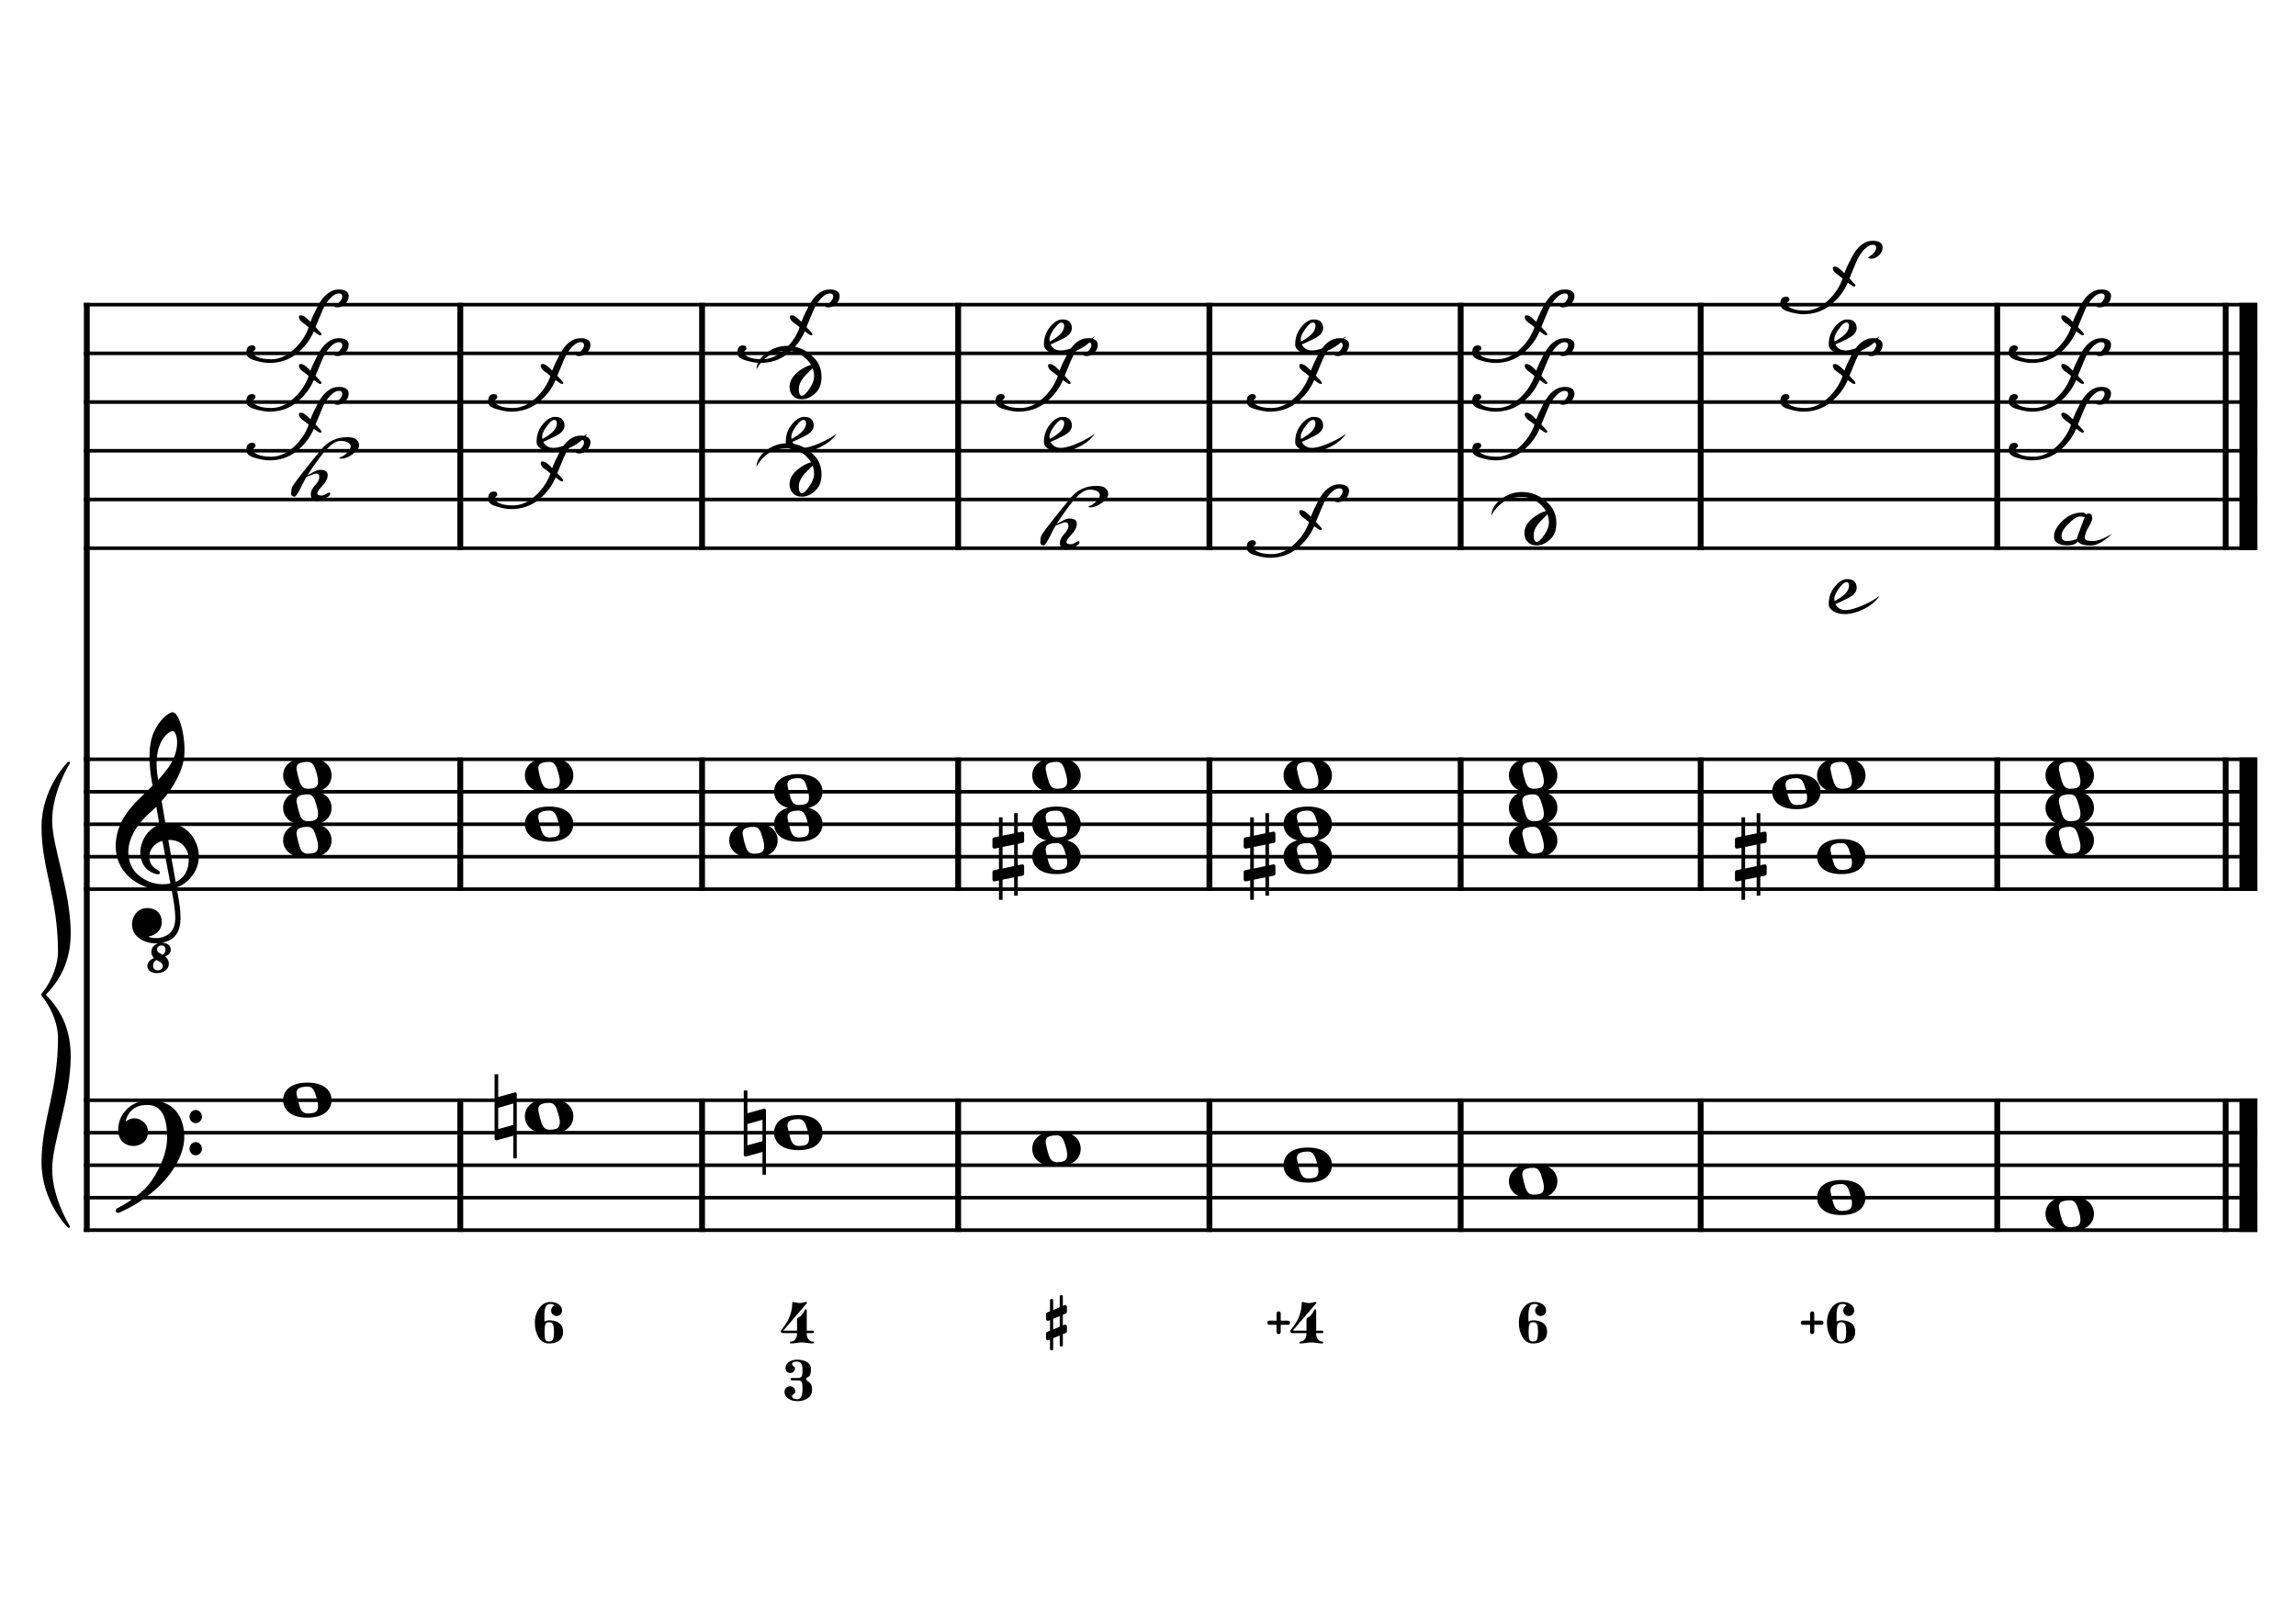 <?xml version="1.0" encoding="UTF-8" standalone="no"?>
<svg width="4209.44px" height="2976.38px" viewBox="0 0 4209.44 2976.38"
 xmlns="http://www.w3.org/2000/svg" xmlns:xlink="http://www.w3.org/1999/xlink" version="1.2" baseProfile="tiny">
<title>La Mineur (27)</title>
<desc>Generated by MuseScore 3.6.2</desc>
<polyline class="StaffLines" fill="none" stroke="#000000" stroke-width="6.55" stroke-linejoin="bevel" points="153.819,558.425 4138.58,558.425"/>
<polyline class="StaffLines" fill="none" stroke="#000000" stroke-width="6.55" stroke-linejoin="bevel" points="153.819,647.717 4138.58,647.717"/>
<polyline class="StaffLines" fill="none" stroke="#000000" stroke-width="6.55" stroke-linejoin="bevel" points="153.819,737.008 4138.58,737.008"/>
<polyline class="StaffLines" fill="none" stroke="#000000" stroke-width="6.55" stroke-linejoin="bevel" points="153.819,826.299 4138.58,826.299"/>
<polyline class="StaffLines" fill="none" stroke="#000000" stroke-width="6.55" stroke-linejoin="bevel" points="153.819,915.591 4138.58,915.591"/>
<polyline class="StaffLines" fill="none" stroke="#000000" stroke-width="6.55" stroke-linejoin="bevel" points="153.819,1004.88 4138.58,1004.88"/>
<polyline class="StaffLines" fill="none" stroke="#000000" stroke-width="6.55" stroke-linejoin="bevel" points="153.819,1391.81 4138.58,1391.81"/>
<polyline class="StaffLines" fill="none" stroke="#000000" stroke-width="6.55" stroke-linejoin="bevel" points="153.819,1451.34 4138.58,1451.34"/>
<polyline class="StaffLines" fill="none" stroke="#000000" stroke-width="6.55" stroke-linejoin="bevel" points="153.819,1510.87 4138.58,1510.87"/>
<polyline class="StaffLines" fill="none" stroke="#000000" stroke-width="6.55" stroke-linejoin="bevel" points="153.819,1570.39 4138.58,1570.39"/>
<polyline class="StaffLines" fill="none" stroke="#000000" stroke-width="6.55" stroke-linejoin="bevel" points="153.819,1629.92 4138.58,1629.92"/>
<polyline class="StaffLines" fill="none" stroke="#000000" stroke-width="6.55" stroke-linejoin="bevel" points="153.819,2016.85 4138.58,2016.85"/>
<polyline class="StaffLines" fill="none" stroke="#000000" stroke-width="6.55" stroke-linejoin="bevel" points="153.819,2076.38 4138.58,2076.38"/>
<polyline class="StaffLines" fill="none" stroke="#000000" stroke-width="6.55" stroke-linejoin="bevel" points="153.819,2135.91 4138.58,2135.91"/>
<polyline class="StaffLines" fill="none" stroke="#000000" stroke-width="6.55" stroke-linejoin="bevel" points="153.819,2195.43 4138.58,2195.43"/>
<polyline class="StaffLines" fill="none" stroke="#000000" stroke-width="6.55" stroke-linejoin="bevel" points="153.819,2254.96 4138.58,2254.96"/>
<polyline class="BarLine" fill="none" stroke="#000000" stroke-width="10.71" stroke-linejoin="bevel" points="159.176,2013.58 159.176,2258.23"/>
<polyline class="BarLine" fill="none" stroke="#000000" stroke-width="10.71" stroke-linejoin="bevel" points="843.886,2013.58 843.886,2258.23"/>
<polyline class="BarLine" fill="none" stroke="#000000" stroke-width="10.71" stroke-linejoin="bevel" points="1287.15,2013.58 1287.15,2258.23"/>
<polyline class="BarLine" fill="none" stroke="#000000" stroke-width="10.71" stroke-linejoin="bevel" points="1756.67,2013.58 1756.67,2258.23"/>
<polyline class="BarLine" fill="none" stroke="#000000" stroke-width="10.71" stroke-linejoin="bevel" points="2217.32,2013.58 2217.32,2258.23"/>
<polyline class="BarLine" fill="none" stroke="#000000" stroke-width="10.71" stroke-linejoin="bevel" points="2677.97,2013.58 2677.97,2258.23"/>
<polyline class="BarLine" fill="none" stroke="#000000" stroke-width="10.71" stroke-linejoin="bevel" points="3117.99,2013.58 3117.99,2258.23"/>
<polyline class="BarLine" fill="none" stroke="#000000" stroke-width="10.71" stroke-linejoin="bevel" points="3661.71,2013.58 3661.71,2258.23"/>
<polyline class="BarLine" fill="none" stroke="#000000" stroke-width="10.71" stroke-linejoin="bevel" points="4080.54,2013.58 4080.54,2258.23"/>
<polyline class="BarLine" fill="none" stroke="#000000" stroke-width="32.74" stroke-linejoin="bevel" points="4122.21,2013.58 4122.21,2258.23"/>
<polyline class="BarLine" fill="none" stroke="#000000" stroke-width="10.71" stroke-linejoin="bevel" points="159.176,1388.54 159.176,2016.85"/>
<polyline class="BarLine" fill="none" stroke="#000000" stroke-width="10.71" stroke-linejoin="bevel" points="843.886,1388.54 843.886,1633.2"/>
<polyline class="BarLine" fill="none" stroke="#000000" stroke-width="10.71" stroke-linejoin="bevel" points="1287.15,1388.54 1287.15,1633.2"/>
<polyline class="BarLine" fill="none" stroke="#000000" stroke-width="10.71" stroke-linejoin="bevel" points="1756.67,1388.54 1756.67,1633.2"/>
<polyline class="BarLine" fill="none" stroke="#000000" stroke-width="10.71" stroke-linejoin="bevel" points="2217.32,1388.54 2217.32,1633.2"/>
<polyline class="BarLine" fill="none" stroke="#000000" stroke-width="10.71" stroke-linejoin="bevel" points="2677.97,1388.54 2677.97,1633.2"/>
<polyline class="BarLine" fill="none" stroke="#000000" stroke-width="10.71" stroke-linejoin="bevel" points="3117.99,1388.54 3117.99,1633.2"/>
<polyline class="BarLine" fill="none" stroke="#000000" stroke-width="10.71" stroke-linejoin="bevel" points="3661.71,1388.54 3661.71,1633.2"/>
<polyline class="BarLine" fill="none" stroke="#000000" stroke-width="10.71" stroke-linejoin="bevel" points="4080.54,1388.54 4080.54,1633.2"/>
<polyline class="BarLine" fill="none" stroke="#000000" stroke-width="32.74" stroke-linejoin="bevel" points="4122.21,1388.54 4122.21,1633.2"/>
<polyline class="BarLine" fill="none" stroke="#000000" stroke-width="10.71" stroke-linejoin="bevel" points="159.176,555.151 159.176,1391.81"/>
<polyline class="BarLine" fill="none" stroke="#000000" stroke-width="10.71" stroke-linejoin="bevel" points="843.886,555.151 843.886,1008.16"/>
<polyline class="BarLine" fill="none" stroke="#000000" stroke-width="10.71" stroke-linejoin="bevel" points="1287.15,555.151 1287.15,1008.16"/>
<polyline class="BarLine" fill="none" stroke="#000000" stroke-width="10.71" stroke-linejoin="bevel" points="1756.67,555.151 1756.67,1008.16"/>
<polyline class="BarLine" fill="none" stroke="#000000" stroke-width="10.71" stroke-linejoin="bevel" points="2217.32,555.151 2217.32,1008.16"/>
<polyline class="BarLine" fill="none" stroke="#000000" stroke-width="10.71" stroke-linejoin="bevel" points="2677.97,555.151 2677.97,1008.16"/>
<polyline class="BarLine" fill="none" stroke="#000000" stroke-width="10.71" stroke-linejoin="bevel" points="3117.99,555.151 3117.99,1008.16"/>
<polyline class="BarLine" fill="none" stroke="#000000" stroke-width="10.71" stroke-linejoin="bevel" points="3661.71,555.151 3661.71,1008.16"/>
<polyline class="BarLine" fill="none" stroke="#000000" stroke-width="10.71" stroke-linejoin="bevel" points="4080.54,555.151 4080.54,1008.16"/>
<polyline class="BarLine" fill="none" stroke="#000000" stroke-width="32.74" stroke-linejoin="bevel" points="4122.21,555.151 4122.21,1008.16"/>
<path class="Accidental" transform="matrix(2.381,0,0,2.381,906.753,2046.61)" d="M16.6,-18.3 C16.4,-18.5 16.1,-18.6 15.8,-18.6 C15.7,-18.6 15.5,-18.5 15.4,-18.5 L2.8,-15 L2.8,-32.5 L0,-32.5 L0,17 C0,17.8 0.6,18.3 1.4,18.3 L1.8,18.3 L14.4,14.8 L14.4,32.3 L17.1,32.3 L17.1,-17.2 C17.1,-17.6 16.9,-18.1 16.6,-18.3 M14.4,6.5 L2.8,9.7 L2.8,-6.7 L14.4,-10 L14.4,6.5 "/>
<path class="Accidental" transform="matrix(2.381,0,0,2.381,1363.59,2076.38)" d="M16.6,-18.3 C16.4,-18.5 16.1,-18.6 15.8,-18.6 C15.7,-18.6 15.5,-18.5 15.4,-18.5 L2.8,-15 L2.8,-32.5 L0,-32.5 L0,17 C0,17.8 0.6,18.3 1.4,18.3 L1.8,18.3 L14.4,14.8 L14.4,32.3 L17.1,32.3 L17.1,-17.2 C17.1,-17.6 16.9,-18.1 16.6,-18.3 M14.4,6.5 L2.8,9.7 L2.8,-6.7 L14.4,-10 L14.4,6.5 "/>
<path class="Accidental" transform="matrix(2.381,0,0,2.381,1819.53,1570.39)" d="M23.3,-10.6 C23.9,-10.7 24.4,-11.4 24.4,-12 L24.4,-17.9 C24.4,-18.7 23.8,-19.3 23,-19.3 L22.8,-19.3 L19.5,-18.6 L19.5,-33.5 L16.7,-33.5 L16.7,-18 L7.8,-16.2 L7.8,-30.3 L5,-30.3 L5,-15.6 L1.1,-14.8 C0.5,-14.7 0,-14 0,-13.4 L0,-13.2 L0,-7.4 L0,-7.6 C0,-6.8 0.6,-6.2 1.4,-6.2 L1.7,-6.2 L5,-6.9 L5,9.6 L1.1,10.4 C0.5,10.5 0,11.2 0,11.8 L0,17.6 C0,18.4 0.6,19 1.4,19 L1.7,19 L5,18.3 L5,33.2 L7.8,33.2 L7.8,17.7 L16.7,15.9 L16.7,30 L19.5,30 L19.5,15.3 L23.3,14.6 C23.9,14.5 24.4,13.8 24.4,13.2 L24.4,7.3 C24.4,6.5 23.8,5.9 23,5.9 L22.8,5.9 L19.5,6.6 L19.5,-9.9 L23.3,-10.6 M7.8,9.1 L7.8,-7.5 L16.7,-9.3 L16.7,7.2 L7.8,9.1 "/>
<path class="Accidental" transform="matrix(2.381,0,0,2.381,2280.19,1570.39)" d="M23.3,-10.6 C23.9,-10.7 24.4,-11.4 24.4,-12 L24.4,-17.9 C24.4,-18.7 23.8,-19.3 23,-19.3 L22.8,-19.3 L19.5,-18.6 L19.5,-33.5 L16.7,-33.5 L16.7,-18 L7.8,-16.2 L7.8,-30.3 L5,-30.3 L5,-15.6 L1.1,-14.8 C0.5,-14.7 0,-14 0,-13.4 L0,-13.2 L0,-7.4 L0,-7.6 C0,-6.8 0.6,-6.2 1.4,-6.2 L1.7,-6.2 L5,-6.9 L5,9.6 L1.1,10.4 C0.5,10.5 0,11.2 0,11.8 L0,17.6 C0,18.4 0.6,19 1.4,19 L1.7,19 L5,18.3 L5,33.2 L7.8,33.2 L7.8,17.7 L16.7,15.9 L16.7,30 L19.5,30 L19.5,15.3 L23.3,14.6 C23.9,14.5 24.4,13.8 24.4,13.2 L24.4,7.3 C24.4,6.5 23.8,5.9 23,5.9 L22.8,5.9 L19.5,6.6 L19.5,-9.9 L23.3,-10.6 M7.8,9.1 L7.8,-7.5 L16.7,-9.3 L16.7,7.2 L7.8,9.1 "/>
<path class="Accidental" transform="matrix(2.381,0,0,2.381,3180.86,1570.39)" d="M23.3,-10.6 C23.9,-10.7 24.4,-11.4 24.4,-12 L24.4,-17.9 C24.4,-18.7 23.8,-19.3 23,-19.3 L22.8,-19.3 L19.5,-18.6 L19.5,-33.5 L16.7,-33.5 L16.7,-18 L7.8,-16.2 L7.8,-30.3 L5,-30.3 L5,-15.6 L1.1,-14.8 C0.5,-14.7 0,-14 0,-13.4 L0,-13.2 L0,-7.4 L0,-7.6 C0,-6.8 0.6,-6.2 1.4,-6.2 L1.7,-6.2 L5,-6.9 L5,9.6 L1.1,10.4 C0.5,10.5 0,11.2 0,11.8 L0,17.6 C0,18.4 0.6,19 1.4,19 L1.7,19 L5,18.3 L5,33.2 L7.8,33.2 L7.8,17.7 L16.7,15.9 L16.7,30 L19.5,30 L19.5,15.3 L23.3,14.6 C23.9,14.5 24.4,13.8 24.4,13.2 L24.4,7.3 C24.4,6.5 23.8,5.9 23,5.9 L22.8,5.9 L19.5,6.6 L19.5,-9.9 L23.3,-10.6 M7.8,9.1 L7.8,-7.5 L16.7,-9.3 L16.7,7.2 L7.8,9.1 "/>
<path class="Note" transform="matrix(2.381,0,0,2.381,519.076,2016.85)" d="M18.7,-13.6 C4.9,-13.6 0,-6.6 0,-0.1 C0,6.4 4.9,13.4 18.7,13.4 C32.5,13.4 37.3,6.4 37.3,-0.1 C37.3,-6.6 32.5,-13.6 18.7,-13.6 M10.4,-4.5 C10.3,-4.9 10.3,-5.3 10.3,-5.7 C10.3,-6.5 10.5,-7.3 10.9,-8 C11.6,-9 12.8,-9.7 14.3,-10 C15.6,-10.3 16.3,-10.5 18.9,-10.5 L19,-10.5 C23,-10.5 24.3,-6.8 25.4,-3 L25.7,-2 C26.5,0.6 26.9,2.8 26.9,4.5 C26.9,5.7 26.7,6.8 26.3,7.6 C25.7,8.7 24.7,9.4 23,9.8 C22.1,10 20.6,10.1 20.6,10.1 C20.1,10.1 19.7,10.2 19.3,10.2 C16.1,10.2 14.1,9 12.7,4.7 C11.5,1 11.3,-0.1 10.4,-4.5"/>
<path class="Note" transform="matrix(2.381,0,0,2.381,962.336,2046.61)" d="M18.7,-13.6 C4.9,-13.6 0,-6.6 0,-0.1 C0,6.4 4.9,13.4 18.7,13.4 C32.5,13.4 37.3,6.4 37.3,-0.1 C37.3,-6.6 32.5,-13.6 18.7,-13.6 M10.4,-4.5 C10.3,-4.9 10.3,-5.3 10.3,-5.7 C10.3,-6.5 10.5,-7.3 10.9,-8 C11.6,-9 12.8,-9.7 14.3,-10 C15.6,-10.3 16.3,-10.5 18.9,-10.5 L19,-10.5 C23,-10.5 24.3,-6.8 25.4,-3 L25.7,-2 C26.5,0.6 26.9,2.8 26.9,4.5 C26.9,5.7 26.7,6.8 26.3,7.6 C25.7,8.7 24.7,9.4 23,9.8 C22.1,10 20.6,10.1 20.6,10.1 C20.1,10.1 19.7,10.2 19.3,10.2 C16.1,10.2 14.1,9 12.7,4.7 C11.5,1 11.3,-0.1 10.4,-4.5"/>
<path class="Note" transform="matrix(2.381,0,0,2.381,1419.18,2076.38)" d="M18.7,-13.6 C4.9,-13.6 0,-6.6 0,-0.1 C0,6.4 4.9,13.4 18.7,13.4 C32.5,13.4 37.3,6.4 37.3,-0.1 C37.3,-6.6 32.5,-13.6 18.7,-13.6 M10.4,-4.5 C10.3,-4.9 10.3,-5.3 10.3,-5.7 C10.3,-6.5 10.5,-7.3 10.9,-8 C11.6,-9 12.8,-9.7 14.3,-10 C15.6,-10.3 16.3,-10.5 18.9,-10.5 L19,-10.5 C23,-10.5 24.3,-6.8 25.4,-3 L25.7,-2 C26.5,0.6 26.9,2.8 26.9,4.5 C26.9,5.7 26.7,6.8 26.3,7.6 C25.7,8.7 24.7,9.4 23,9.8 C22.1,10 20.6,10.1 20.6,10.1 C20.1,10.1 19.7,10.2 19.3,10.2 C16.1,10.2 14.1,9 12.7,4.7 C11.5,1 11.3,-0.1 10.4,-4.5"/>
<path class="Note" transform="matrix(2.381,0,0,2.381,1892.51,2106.14)" d="M18.7,-13.6 C4.9,-13.6 0,-6.6 0,-0.1 C0,6.4 4.9,13.4 18.7,13.4 C32.5,13.4 37.3,6.4 37.3,-0.1 C37.3,-6.6 32.5,-13.6 18.7,-13.6 M10.4,-4.5 C10.3,-4.9 10.3,-5.3 10.3,-5.7 C10.3,-6.5 10.5,-7.3 10.9,-8 C11.6,-9 12.8,-9.7 14.3,-10 C15.6,-10.3 16.3,-10.5 18.9,-10.5 L19,-10.5 C23,-10.5 24.3,-6.8 25.4,-3 L25.7,-2 C26.5,0.6 26.9,2.8 26.9,4.5 C26.9,5.7 26.7,6.8 26.3,7.6 C25.7,8.7 24.7,9.4 23,9.8 C22.1,10 20.6,10.1 20.6,10.1 C20.1,10.1 19.7,10.2 19.3,10.2 C16.1,10.2 14.1,9 12.7,4.7 C11.5,1 11.3,-0.1 10.4,-4.5"/>
<path class="Note" transform="matrix(2.381,0,0,2.381,2353.16,2135.91)" d="M18.7,-13.6 C4.9,-13.6 0,-6.6 0,-0.1 C0,6.4 4.9,13.4 18.7,13.4 C32.5,13.4 37.3,6.4 37.3,-0.1 C37.3,-6.6 32.5,-13.6 18.7,-13.6 M10.4,-4.5 C10.3,-4.9 10.3,-5.3 10.3,-5.7 C10.3,-6.5 10.5,-7.3 10.9,-8 C11.6,-9 12.8,-9.7 14.3,-10 C15.6,-10.3 16.3,-10.5 18.9,-10.5 L19,-10.5 C23,-10.5 24.3,-6.8 25.4,-3 L25.7,-2 C26.5,0.6 26.9,2.8 26.9,4.5 C26.9,5.7 26.7,6.8 26.3,7.6 C25.7,8.7 24.7,9.4 23,9.8 C22.1,10 20.6,10.1 20.6,10.1 C20.1,10.1 19.7,10.2 19.3,10.2 C16.1,10.2 14.1,9 12.7,4.7 C11.5,1 11.3,-0.1 10.4,-4.5"/>
<path class="Note" transform="matrix(2.381,0,0,2.381,2766.44,2165.67)" d="M18.7,-13.6 C4.9,-13.6 0,-6.6 0,-0.1 C0,6.4 4.9,13.4 18.7,13.4 C32.5,13.4 37.3,6.4 37.3,-0.1 C37.3,-6.6 32.5,-13.6 18.7,-13.6 M10.4,-4.5 C10.3,-4.9 10.3,-5.3 10.3,-5.7 C10.3,-6.5 10.5,-7.3 10.9,-8 C11.6,-9 12.8,-9.7 14.3,-10 C15.6,-10.3 16.3,-10.5 18.9,-10.5 L19,-10.5 C23,-10.5 24.3,-6.8 25.4,-3 L25.7,-2 C26.5,0.6 26.9,2.8 26.9,4.5 C26.9,5.7 26.7,6.8 26.3,7.6 C25.7,8.7 24.7,9.4 23,9.8 C22.1,10 20.6,10.1 20.6,10.1 C20.1,10.1 19.7,10.2 19.3,10.2 C16.1,10.2 14.1,9 12.7,4.7 C11.5,1 11.3,-0.1 10.4,-4.5"/>
<path class="Note" transform="matrix(2.381,0,0,2.381,3331.34,2195.43)" d="M18.7,-13.6 C4.9,-13.6 0,-6.6 0,-0.1 C0,6.4 4.9,13.4 18.7,13.4 C32.5,13.4 37.3,6.4 37.3,-0.1 C37.3,-6.6 32.5,-13.6 18.7,-13.6 M10.4,-4.5 C10.3,-4.9 10.3,-5.3 10.3,-5.7 C10.3,-6.5 10.5,-7.3 10.9,-8 C11.6,-9 12.8,-9.7 14.3,-10 C15.6,-10.3 16.3,-10.5 18.9,-10.5 L19,-10.5 C23,-10.5 24.3,-6.8 25.4,-3 L25.7,-2 C26.5,0.6 26.9,2.8 26.9,4.5 C26.9,5.7 26.7,6.8 26.3,7.6 C25.7,8.7 24.7,9.4 23,9.8 C22.1,10 20.6,10.1 20.6,10.1 C20.1,10.1 19.7,10.2 19.3,10.2 C16.1,10.2 14.1,9 12.7,4.7 C11.5,1 11.3,-0.1 10.4,-4.5"/>
<path class="Note" transform="matrix(2.381,0,0,2.381,3750.17,2225.2)" d="M18.7,-13.6 C4.9,-13.6 0,-6.6 0,-0.1 C0,6.4 4.9,13.4 18.7,13.4 C32.5,13.4 37.3,6.4 37.3,-0.1 C37.3,-6.6 32.5,-13.6 18.7,-13.6 M10.4,-4.5 C10.3,-4.9 10.3,-5.3 10.3,-5.7 C10.3,-6.5 10.5,-7.3 10.9,-8 C11.6,-9 12.8,-9.7 14.3,-10 C15.6,-10.3 16.3,-10.5 18.9,-10.5 L19,-10.5 C23,-10.5 24.3,-6.8 25.4,-3 L25.7,-2 C26.5,0.6 26.9,2.8 26.9,4.5 C26.9,5.7 26.7,6.8 26.3,7.6 C25.7,8.7 24.7,9.4 23,9.8 C22.1,10 20.6,10.1 20.6,10.1 C20.1,10.1 19.7,10.2 19.3,10.2 C16.1,10.2 14.1,9 12.7,4.7 C11.5,1 11.3,-0.1 10.4,-4.5"/>
<path class="Note" transform="matrix(2.381,0,0,2.381,519.076,1540.63)" d="M18.7,-13.6 C4.9,-13.6 0,-6.6 0,-0.1 C0,6.4 4.9,13.4 18.7,13.4 C32.5,13.4 37.3,6.4 37.3,-0.1 C37.3,-6.6 32.5,-13.6 18.7,-13.6 M10.4,-4.5 C10.3,-4.9 10.3,-5.3 10.3,-5.7 C10.3,-6.5 10.5,-7.3 10.9,-8 C11.6,-9 12.8,-9.7 14.3,-10 C15.6,-10.3 16.3,-10.5 18.9,-10.5 L19,-10.5 C23,-10.5 24.3,-6.8 25.4,-3 L25.7,-2 C26.5,0.6 26.9,2.8 26.9,4.5 C26.9,5.7 26.7,6.8 26.3,7.6 C25.7,8.7 24.7,9.4 23,9.8 C22.1,10 20.6,10.1 20.6,10.1 C20.1,10.1 19.7,10.2 19.3,10.2 C16.1,10.2 14.1,9 12.7,4.7 C11.5,1 11.3,-0.1 10.4,-4.5"/>
<path class="Note" transform="matrix(2.381,0,0,2.381,519.076,1481.1)" d="M18.7,-13.6 C4.9,-13.6 0,-6.6 0,-0.1 C0,6.4 4.9,13.4 18.7,13.4 C32.5,13.4 37.3,6.4 37.3,-0.1 C37.3,-6.6 32.5,-13.6 18.7,-13.6 M10.4,-4.5 C10.3,-4.9 10.3,-5.3 10.3,-5.7 C10.3,-6.5 10.5,-7.3 10.9,-8 C11.6,-9 12.8,-9.7 14.3,-10 C15.6,-10.3 16.3,-10.5 18.9,-10.5 L19,-10.5 C23,-10.5 24.3,-6.8 25.4,-3 L25.7,-2 C26.5,0.6 26.9,2.8 26.9,4.5 C26.9,5.7 26.7,6.8 26.3,7.6 C25.7,8.7 24.7,9.4 23,9.8 C22.1,10 20.6,10.1 20.6,10.1 C20.1,10.1 19.7,10.2 19.3,10.2 C16.1,10.2 14.1,9 12.7,4.7 C11.5,1 11.3,-0.1 10.4,-4.5"/>
<path class="Note" transform="matrix(2.381,0,0,2.381,519.076,1421.57)" d="M18.7,-13.6 C4.9,-13.6 0,-6.6 0,-0.1 C0,6.4 4.9,13.4 18.7,13.4 C32.5,13.4 37.3,6.4 37.3,-0.1 C37.3,-6.6 32.5,-13.6 18.7,-13.6 M10.4,-4.5 C10.3,-4.9 10.3,-5.3 10.3,-5.7 C10.3,-6.5 10.5,-7.3 10.9,-8 C11.6,-9 12.8,-9.7 14.3,-10 C15.6,-10.3 16.3,-10.5 18.9,-10.5 L19,-10.5 C23,-10.5 24.3,-6.8 25.4,-3 L25.7,-2 C26.5,0.6 26.9,2.8 26.9,4.5 C26.9,5.7 26.7,6.8 26.3,7.6 C25.7,8.7 24.7,9.4 23,9.8 C22.1,10 20.6,10.1 20.6,10.1 C20.1,10.1 19.7,10.2 19.3,10.2 C16.1,10.2 14.1,9 12.7,4.7 C11.5,1 11.3,-0.1 10.4,-4.5"/>
<path class="Note" transform="matrix(2.381,0,0,2.381,962.336,1510.87)" d="M18.7,-13.6 C4.9,-13.6 0,-6.6 0,-0.1 C0,6.4 4.9,13.4 18.7,13.4 C32.5,13.4 37.3,6.4 37.3,-0.1 C37.3,-6.6 32.5,-13.6 18.7,-13.6 M10.4,-4.5 C10.3,-4.9 10.3,-5.3 10.3,-5.7 C10.3,-6.5 10.5,-7.3 10.9,-8 C11.6,-9 12.8,-9.7 14.3,-10 C15.6,-10.3 16.3,-10.5 18.9,-10.5 L19,-10.5 C23,-10.5 24.3,-6.8 25.4,-3 L25.7,-2 C26.5,0.6 26.9,2.8 26.9,4.5 C26.9,5.7 26.7,6.8 26.3,7.6 C25.7,8.7 24.7,9.4 23,9.8 C22.1,10 20.6,10.1 20.6,10.1 C20.1,10.1 19.7,10.2 19.3,10.2 C16.1,10.2 14.1,9 12.7,4.7 C11.5,1 11.3,-0.1 10.4,-4.5"/>
<path class="Note" transform="matrix(2.381,0,0,2.381,962.336,1421.57)" d="M18.7,-13.6 C4.9,-13.6 0,-6.6 0,-0.1 C0,6.4 4.9,13.4 18.7,13.4 C32.5,13.4 37.3,6.4 37.3,-0.1 C37.3,-6.6 32.5,-13.6 18.7,-13.6 M10.4,-4.5 C10.3,-4.9 10.3,-5.3 10.3,-5.7 C10.3,-6.5 10.5,-7.3 10.9,-8 C11.6,-9 12.8,-9.7 14.3,-10 C15.6,-10.3 16.3,-10.5 18.9,-10.5 L19,-10.5 C23,-10.5 24.3,-6.8 25.4,-3 L25.7,-2 C26.5,0.6 26.9,2.8 26.9,4.5 C26.9,5.7 26.7,6.8 26.3,7.6 C25.7,8.7 24.7,9.4 23,9.8 C22.1,10 20.6,10.1 20.6,10.1 C20.1,10.1 19.7,10.2 19.3,10.2 C16.1,10.2 14.1,9 12.7,4.7 C11.5,1 11.3,-0.1 10.4,-4.5"/>
<path class="Note" transform="matrix(2.381,0,0,2.381,1336.92,1540.63)" d="M18.7,-13.6 C4.9,-13.6 0,-6.6 0,-0.1 C0,6.4 4.9,13.4 18.7,13.4 C32.5,13.4 37.3,6.4 37.3,-0.1 C37.3,-6.6 32.5,-13.6 18.7,-13.6 M10.4,-4.5 C10.3,-4.9 10.3,-5.3 10.3,-5.7 C10.3,-6.5 10.5,-7.3 10.9,-8 C11.6,-9 12.8,-9.7 14.3,-10 C15.6,-10.3 16.3,-10.5 18.9,-10.5 L19,-10.5 C23,-10.5 24.3,-6.8 25.4,-3 L25.7,-2 C26.5,0.6 26.9,2.8 26.9,4.5 C26.9,5.7 26.7,6.8 26.3,7.6 C25.7,8.7 24.7,9.4 23,9.8 C22.1,10 20.6,10.1 20.6,10.1 C20.1,10.1 19.7,10.2 19.3,10.2 C16.1,10.2 14.1,9 12.7,4.7 C11.5,1 11.3,-0.1 10.4,-4.5"/>
<path class="Note" transform="matrix(2.381,0,0,2.381,1419.18,1510.87)" d="M18.7,-13.6 C4.9,-13.6 0,-6.6 0,-0.1 C0,6.4 4.9,13.4 18.7,13.4 C32.5,13.4 37.3,6.4 37.3,-0.1 C37.3,-6.6 32.5,-13.6 18.7,-13.6 M10.4,-4.5 C10.3,-4.9 10.3,-5.3 10.3,-5.7 C10.3,-6.5 10.5,-7.3 10.9,-8 C11.6,-9 12.8,-9.7 14.3,-10 C15.6,-10.3 16.3,-10.5 18.9,-10.5 L19,-10.5 C23,-10.5 24.3,-6.8 25.4,-3 L25.7,-2 C26.5,0.6 26.9,2.8 26.9,4.5 C26.9,5.7 26.7,6.8 26.3,7.6 C25.7,8.7 24.7,9.4 23,9.8 C22.1,10 20.6,10.1 20.6,10.1 C20.1,10.1 19.7,10.2 19.3,10.2 C16.1,10.2 14.1,9 12.7,4.7 C11.5,1 11.3,-0.1 10.4,-4.5"/>
<path class="Note" transform="matrix(2.381,0,0,2.381,1419.18,1451.34)" d="M18.7,-13.6 C4.9,-13.6 0,-6.6 0,-0.1 C0,6.4 4.9,13.4 18.7,13.4 C32.5,13.4 37.3,6.4 37.3,-0.1 C37.3,-6.6 32.5,-13.6 18.7,-13.6 M10.4,-4.5 C10.3,-4.9 10.3,-5.3 10.3,-5.7 C10.3,-6.5 10.5,-7.3 10.9,-8 C11.6,-9 12.8,-9.7 14.3,-10 C15.6,-10.3 16.3,-10.5 18.9,-10.5 L19,-10.5 C23,-10.5 24.3,-6.8 25.4,-3 L25.7,-2 C26.5,0.6 26.9,2.8 26.9,4.5 C26.9,5.7 26.7,6.8 26.3,7.6 C25.7,8.7 24.7,9.4 23,9.8 C22.1,10 20.6,10.1 20.6,10.1 C20.1,10.1 19.7,10.2 19.3,10.2 C16.1,10.2 14.1,9 12.7,4.7 C11.5,1 11.3,-0.1 10.4,-4.5"/>
<path class="Note" transform="matrix(2.381,0,0,2.381,1892.51,1570.39)" d="M18.7,-13.6 C4.9,-13.6 0,-6.6 0,-0.1 C0,6.4 4.9,13.4 18.7,13.4 C32.5,13.4 37.3,6.4 37.3,-0.1 C37.3,-6.6 32.5,-13.6 18.7,-13.6 M10.4,-4.5 C10.3,-4.9 10.3,-5.3 10.3,-5.7 C10.3,-6.5 10.5,-7.3 10.9,-8 C11.6,-9 12.8,-9.7 14.3,-10 C15.6,-10.3 16.3,-10.5 18.9,-10.5 L19,-10.5 C23,-10.5 24.3,-6.8 25.4,-3 L25.7,-2 C26.5,0.6 26.9,2.8 26.9,4.5 C26.9,5.7 26.7,6.8 26.3,7.6 C25.7,8.7 24.7,9.4 23,9.8 C22.1,10 20.6,10.1 20.6,10.1 C20.1,10.1 19.7,10.2 19.3,10.2 C16.1,10.2 14.1,9 12.7,4.7 C11.5,1 11.3,-0.1 10.4,-4.5"/>
<path class="Note" transform="matrix(2.381,0,0,2.381,1892.51,1510.87)" d="M18.7,-13.6 C4.9,-13.6 0,-6.6 0,-0.1 C0,6.4 4.9,13.4 18.7,13.4 C32.5,13.4 37.3,6.4 37.3,-0.1 C37.3,-6.6 32.5,-13.6 18.7,-13.6 M10.4,-4.5 C10.3,-4.9 10.3,-5.3 10.3,-5.7 C10.3,-6.5 10.5,-7.3 10.9,-8 C11.6,-9 12.8,-9.7 14.3,-10 C15.6,-10.3 16.3,-10.5 18.9,-10.5 L19,-10.5 C23,-10.5 24.3,-6.8 25.4,-3 L25.7,-2 C26.5,0.6 26.9,2.8 26.9,4.5 C26.9,5.7 26.7,6.8 26.3,7.6 C25.7,8.7 24.7,9.4 23,9.8 C22.1,10 20.6,10.1 20.6,10.1 C20.1,10.1 19.7,10.2 19.3,10.2 C16.1,10.2 14.1,9 12.7,4.7 C11.5,1 11.3,-0.1 10.4,-4.5"/>
<path class="Note" transform="matrix(2.381,0,0,2.381,1892.51,1421.57)" d="M18.7,-13.6 C4.9,-13.6 0,-6.6 0,-0.1 C0,6.4 4.9,13.4 18.7,13.4 C32.5,13.4 37.3,6.4 37.3,-0.1 C37.3,-6.6 32.5,-13.6 18.7,-13.6 M10.4,-4.5 C10.3,-4.9 10.3,-5.3 10.3,-5.7 C10.3,-6.5 10.5,-7.3 10.9,-8 C11.6,-9 12.8,-9.7 14.3,-10 C15.6,-10.3 16.3,-10.5 18.9,-10.5 L19,-10.5 C23,-10.5 24.3,-6.8 25.4,-3 L25.7,-2 C26.5,0.6 26.9,2.8 26.9,4.5 C26.9,5.7 26.7,6.8 26.3,7.6 C25.7,8.7 24.7,9.4 23,9.8 C22.1,10 20.6,10.1 20.6,10.1 C20.1,10.1 19.7,10.2 19.3,10.2 C16.1,10.2 14.1,9 12.7,4.7 C11.5,1 11.3,-0.1 10.4,-4.5"/>
<path class="Note" transform="matrix(2.381,0,0,2.381,2353.16,1570.39)" d="M18.7,-13.6 C4.9,-13.6 0,-6.6 0,-0.1 C0,6.4 4.9,13.4 18.7,13.4 C32.5,13.4 37.3,6.4 37.3,-0.1 C37.3,-6.6 32.5,-13.6 18.7,-13.6 M10.4,-4.5 C10.3,-4.9 10.3,-5.3 10.3,-5.7 C10.3,-6.5 10.5,-7.3 10.9,-8 C11.6,-9 12.8,-9.7 14.3,-10 C15.6,-10.3 16.3,-10.5 18.9,-10.5 L19,-10.5 C23,-10.5 24.3,-6.8 25.4,-3 L25.7,-2 C26.5,0.6 26.9,2.8 26.9,4.5 C26.9,5.7 26.7,6.8 26.3,7.6 C25.7,8.7 24.7,9.4 23,9.8 C22.1,10 20.6,10.1 20.6,10.1 C20.1,10.1 19.7,10.2 19.3,10.2 C16.1,10.2 14.1,9 12.7,4.7 C11.5,1 11.3,-0.1 10.4,-4.5"/>
<path class="Note" transform="matrix(2.381,0,0,2.381,2353.16,1510.87)" d="M18.7,-13.6 C4.9,-13.6 0,-6.6 0,-0.1 C0,6.4 4.9,13.4 18.7,13.4 C32.5,13.4 37.3,6.4 37.3,-0.1 C37.3,-6.6 32.5,-13.6 18.7,-13.6 M10.4,-4.5 C10.3,-4.9 10.3,-5.3 10.3,-5.7 C10.3,-6.5 10.5,-7.3 10.9,-8 C11.6,-9 12.8,-9.7 14.3,-10 C15.6,-10.3 16.3,-10.5 18.9,-10.5 L19,-10.5 C23,-10.5 24.3,-6.8 25.4,-3 L25.7,-2 C26.5,0.6 26.9,2.8 26.9,4.5 C26.9,5.7 26.7,6.8 26.3,7.6 C25.7,8.7 24.7,9.4 23,9.8 C22.1,10 20.6,10.1 20.6,10.1 C20.1,10.1 19.7,10.2 19.3,10.2 C16.1,10.2 14.1,9 12.7,4.7 C11.5,1 11.3,-0.1 10.4,-4.5"/>
<path class="Note" transform="matrix(2.381,0,0,2.381,2353.16,1421.57)" d="M18.7,-13.6 C4.9,-13.6 0,-6.6 0,-0.1 C0,6.4 4.9,13.4 18.7,13.4 C32.5,13.4 37.3,6.4 37.3,-0.1 C37.3,-6.6 32.5,-13.6 18.7,-13.6 M10.4,-4.5 C10.3,-4.9 10.3,-5.3 10.3,-5.7 C10.3,-6.5 10.5,-7.3 10.9,-8 C11.6,-9 12.8,-9.7 14.3,-10 C15.6,-10.3 16.3,-10.5 18.9,-10.5 L19,-10.5 C23,-10.5 24.3,-6.8 25.4,-3 L25.7,-2 C26.5,0.6 26.9,2.8 26.9,4.5 C26.9,5.7 26.7,6.8 26.3,7.6 C25.7,8.7 24.7,9.4 23,9.8 C22.1,10 20.6,10.1 20.6,10.1 C20.1,10.1 19.7,10.2 19.3,10.2 C16.1,10.2 14.1,9 12.7,4.7 C11.5,1 11.3,-0.1 10.4,-4.5"/>
<path class="Note" transform="matrix(2.381,0,0,2.381,2766.44,1540.63)" d="M18.7,-13.6 C4.9,-13.6 0,-6.6 0,-0.1 C0,6.4 4.9,13.4 18.7,13.4 C32.5,13.4 37.3,6.4 37.3,-0.1 C37.3,-6.6 32.5,-13.6 18.7,-13.6 M10.4,-4.5 C10.3,-4.9 10.3,-5.3 10.3,-5.7 C10.3,-6.5 10.5,-7.3 10.9,-8 C11.6,-9 12.8,-9.7 14.3,-10 C15.6,-10.3 16.3,-10.5 18.9,-10.5 L19,-10.5 C23,-10.5 24.3,-6.8 25.4,-3 L25.7,-2 C26.5,0.6 26.9,2.8 26.9,4.5 C26.9,5.7 26.7,6.8 26.3,7.6 C25.7,8.7 24.7,9.4 23,9.8 C22.1,10 20.6,10.1 20.6,10.1 C20.1,10.1 19.7,10.2 19.3,10.2 C16.1,10.2 14.1,9 12.7,4.7 C11.5,1 11.3,-0.1 10.4,-4.5"/>
<path class="Note" transform="matrix(2.381,0,0,2.381,2766.44,1481.1)" d="M18.7,-13.6 C4.9,-13.6 0,-6.6 0,-0.1 C0,6.4 4.9,13.4 18.7,13.4 C32.5,13.4 37.3,6.4 37.3,-0.1 C37.3,-6.6 32.5,-13.6 18.7,-13.6 M10.4,-4.5 C10.3,-4.9 10.3,-5.3 10.3,-5.7 C10.3,-6.5 10.5,-7.3 10.9,-8 C11.6,-9 12.8,-9.7 14.3,-10 C15.6,-10.3 16.3,-10.5 18.9,-10.5 L19,-10.5 C23,-10.5 24.3,-6.8 25.4,-3 L25.7,-2 C26.5,0.6 26.9,2.8 26.9,4.5 C26.9,5.7 26.7,6.8 26.3,7.6 C25.7,8.7 24.7,9.4 23,9.8 C22.1,10 20.6,10.1 20.6,10.1 C20.1,10.1 19.7,10.2 19.3,10.2 C16.1,10.2 14.1,9 12.7,4.7 C11.5,1 11.3,-0.1 10.4,-4.5"/>
<path class="Note" transform="matrix(2.381,0,0,2.381,2766.44,1421.57)" d="M18.7,-13.6 C4.9,-13.6 0,-6.6 0,-0.1 C0,6.4 4.9,13.4 18.7,13.4 C32.5,13.4 37.3,6.4 37.3,-0.1 C37.3,-6.6 32.5,-13.6 18.7,-13.6 M10.4,-4.5 C10.3,-4.9 10.3,-5.3 10.3,-5.7 C10.3,-6.5 10.5,-7.3 10.9,-8 C11.6,-9 12.8,-9.7 14.3,-10 C15.6,-10.3 16.3,-10.5 18.9,-10.5 L19,-10.5 C23,-10.5 24.3,-6.8 25.4,-3 L25.7,-2 C26.5,0.6 26.9,2.8 26.9,4.5 C26.9,5.7 26.7,6.8 26.3,7.6 C25.7,8.7 24.7,9.4 23,9.8 C22.1,10 20.6,10.1 20.6,10.1 C20.1,10.1 19.7,10.2 19.3,10.2 C16.1,10.2 14.1,9 12.7,4.7 C11.5,1 11.3,-0.1 10.4,-4.5"/>
<path class="Note" transform="matrix(2.381,0,0,2.381,3331.34,1570.39)" d="M18.7,-13.6 C4.9,-13.6 0,-6.6 0,-0.1 C0,6.4 4.9,13.4 18.7,13.4 C32.5,13.4 37.3,6.4 37.3,-0.1 C37.3,-6.6 32.5,-13.6 18.7,-13.6 M10.4,-4.5 C10.3,-4.9 10.3,-5.3 10.3,-5.7 C10.3,-6.5 10.5,-7.3 10.9,-8 C11.6,-9 12.8,-9.7 14.3,-10 C15.6,-10.3 16.3,-10.5 18.9,-10.5 L19,-10.5 C23,-10.5 24.3,-6.8 25.4,-3 L25.7,-2 C26.5,0.6 26.9,2.8 26.9,4.5 C26.9,5.7 26.7,6.8 26.3,7.6 C25.7,8.7 24.7,9.4 23,9.8 C22.1,10 20.6,10.1 20.6,10.1 C20.1,10.1 19.7,10.2 19.3,10.2 C16.1,10.2 14.1,9 12.7,4.7 C11.5,1 11.3,-0.1 10.4,-4.5"/>
<path class="Note" transform="matrix(2.381,0,0,2.381,3249.08,1451.34)" d="M18.7,-13.6 C4.9,-13.6 0,-6.6 0,-0.1 C0,6.4 4.9,13.4 18.7,13.4 C32.5,13.4 37.3,6.4 37.3,-0.1 C37.3,-6.6 32.5,-13.6 18.7,-13.6 M10.4,-4.5 C10.3,-4.9 10.3,-5.3 10.3,-5.7 C10.3,-6.5 10.5,-7.3 10.9,-8 C11.6,-9 12.8,-9.7 14.3,-10 C15.6,-10.3 16.3,-10.5 18.9,-10.5 L19,-10.5 C23,-10.5 24.3,-6.8 25.4,-3 L25.7,-2 C26.5,0.6 26.9,2.8 26.9,4.5 C26.9,5.7 26.7,6.8 26.3,7.6 C25.7,8.7 24.7,9.4 23,9.8 C22.1,10 20.6,10.1 20.6,10.1 C20.1,10.1 19.7,10.2 19.3,10.2 C16.1,10.2 14.1,9 12.7,4.7 C11.5,1 11.3,-0.1 10.4,-4.5"/>
<path class="Note" transform="matrix(2.381,0,0,2.381,3331.34,1421.57)" d="M18.7,-13.6 C4.9,-13.6 0,-6.6 0,-0.1 C0,6.4 4.9,13.4 18.7,13.4 C32.5,13.4 37.3,6.4 37.3,-0.1 C37.3,-6.6 32.5,-13.6 18.7,-13.6 M10.4,-4.5 C10.3,-4.9 10.3,-5.3 10.3,-5.7 C10.3,-6.5 10.5,-7.3 10.9,-8 C11.6,-9 12.8,-9.7 14.3,-10 C15.6,-10.3 16.3,-10.5 18.9,-10.5 L19,-10.5 C23,-10.5 24.3,-6.8 25.4,-3 L25.7,-2 C26.5,0.6 26.9,2.8 26.9,4.5 C26.9,5.7 26.7,6.8 26.3,7.6 C25.7,8.7 24.7,9.4 23,9.8 C22.1,10 20.6,10.1 20.6,10.1 C20.1,10.1 19.7,10.2 19.3,10.2 C16.1,10.2 14.1,9 12.7,4.7 C11.5,1 11.3,-0.1 10.4,-4.5"/>
<path class="Note" transform="matrix(2.381,0,0,2.381,3750.17,1540.63)" d="M18.7,-13.6 C4.9,-13.6 0,-6.6 0,-0.1 C0,6.4 4.9,13.4 18.7,13.4 C32.5,13.4 37.3,6.4 37.3,-0.1 C37.3,-6.6 32.5,-13.6 18.7,-13.6 M10.4,-4.5 C10.3,-4.9 10.3,-5.3 10.3,-5.7 C10.3,-6.5 10.5,-7.3 10.9,-8 C11.6,-9 12.8,-9.7 14.3,-10 C15.6,-10.3 16.3,-10.5 18.9,-10.5 L19,-10.5 C23,-10.5 24.3,-6.8 25.4,-3 L25.7,-2 C26.5,0.6 26.9,2.8 26.9,4.5 C26.9,5.7 26.7,6.8 26.3,7.6 C25.7,8.7 24.7,9.4 23,9.8 C22.1,10 20.6,10.1 20.6,10.1 C20.1,10.1 19.7,10.2 19.3,10.2 C16.1,10.2 14.1,9 12.7,4.7 C11.5,1 11.3,-0.1 10.4,-4.5"/>
<path class="Note" transform="matrix(2.381,0,0,2.381,3750.17,1481.1)" d="M18.7,-13.6 C4.9,-13.6 0,-6.6 0,-0.1 C0,6.4 4.9,13.4 18.7,13.4 C32.5,13.4 37.3,6.4 37.3,-0.1 C37.3,-6.6 32.5,-13.6 18.7,-13.6 M10.4,-4.5 C10.3,-4.9 10.3,-5.3 10.3,-5.7 C10.3,-6.5 10.5,-7.3 10.9,-8 C11.6,-9 12.8,-9.7 14.3,-10 C15.6,-10.3 16.3,-10.5 18.9,-10.5 L19,-10.5 C23,-10.5 24.3,-6.8 25.4,-3 L25.7,-2 C26.5,0.6 26.9,2.8 26.9,4.5 C26.9,5.7 26.7,6.8 26.3,7.6 C25.7,8.7 24.7,9.4 23,9.8 C22.1,10 20.6,10.1 20.6,10.1 C20.1,10.1 19.7,10.2 19.3,10.2 C16.1,10.2 14.1,9 12.7,4.7 C11.5,1 11.3,-0.1 10.4,-4.5"/>
<path class="Note" transform="matrix(2.381,0,0,2.381,3750.17,1421.57)" d="M18.7,-13.6 C4.9,-13.6 0,-6.6 0,-0.1 C0,6.4 4.9,13.4 18.7,13.4 C32.5,13.4 37.3,6.4 37.3,-0.1 C37.3,-6.6 32.5,-13.6 18.7,-13.6 M10.4,-4.5 C10.3,-4.9 10.3,-5.3 10.3,-5.7 C10.3,-6.5 10.5,-7.3 10.9,-8 C11.6,-9 12.8,-9.7 14.3,-10 C15.6,-10.3 16.3,-10.5 18.9,-10.5 L19,-10.5 C23,-10.5 24.3,-6.8 25.4,-3 L25.7,-2 C26.5,0.6 26.9,2.8 26.9,4.5 C26.9,5.7 26.7,6.8 26.3,7.6 C25.7,8.7 24.7,9.4 23,9.8 C22.1,10 20.6,10.1 20.6,10.1 C20.1,10.1 19.7,10.2 19.3,10.2 C16.1,10.2 14.1,9 12.7,4.7 C11.5,1 11.3,-0.1 10.4,-4.5"/>
<path class="Note" d="M612.77,561.187 C617.109,558.243 620.247,555.803 622.183,553.866 C625.747,550.07 627.529,546.583 627.529,543.407 C627.529,539.766 625.515,537.945 621.486,537.945 C613.661,537.945 605.294,544.84 596.385,558.631 C593.673,562.814 587.708,576.45 578.488,599.537 C585.848,607.129 589.528,611.429 589.528,612.436 C589.528,613.831 588.637,614.528 586.855,614.528 C585.461,614.528 581.626,612.165 575.35,607.439 C568.533,623.321 558.19,636.879 544.322,648.113 C530.144,659.579 513.216,665.312 493.538,665.312 C486.023,665.312 476.61,663.569 465.299,660.083 C456.234,657.294 451.702,652.839 451.702,646.719 C451.702,637.654 455.188,633.122 462.161,633.122 C466.345,633.122 468.436,635.059 468.436,638.932 C468.436,640.172 467.468,641.489 465.531,642.884 C464.524,643.581 464.02,644.937 464.02,646.951 C464.02,649.353 466.693,651.832 472.039,654.388 C477.85,657.178 486.372,658.572 497.605,658.572 C512.093,658.572 526.077,652.297 539.558,639.746 C551.798,628.357 560.592,615.109 565.937,600.002 C563.846,598.297 561.599,596.438 559.197,594.424 C551.76,590.008 548.041,585.475 548.041,580.827 C548.041,578.89 549.319,577.922 551.876,577.922 C555.285,577.922 559.894,580.827 565.705,586.638 C566.945,587.877 568.107,589.039 569.191,590.124 C571.903,582.686 576.241,573.235 582.207,561.768 C592.976,541.005 606.069,530.624 621.486,530.624 C626.987,530.624 631.325,531.67 634.502,533.762 C637.678,535.853 639.267,538.72 639.267,542.361 C639.267,548.172 637.136,553.091 632.875,557.12 C628.459,561.304 623.849,563.395 619.046,563.395 C614.862,563.395 612.77,562.659 612.77,561.187"/>
<path class="Note" d="M540.139,910.409 C535.955,910.409 533.863,908.511 533.863,904.715 C533.863,898.284 534.832,893.558 536.768,890.537 C544.826,878.606 562.335,856.293 589.296,823.599 C601.459,808.802 617.148,801.403 636.361,801.403 C643.799,801.403 648.951,802.449 651.817,804.541 C656.233,807.795 658.441,811.707 658.441,816.278 C658.441,821.082 654.568,826.427 646.82,832.315 C639.46,837.893 632.488,840.682 625.902,840.682 C623.346,840.682 622.067,840.411 622.067,839.869 C622.067,839.094 623.307,838.281 625.786,837.429 C629.117,836.189 632.681,833.671 636.477,829.875 C640.816,825.459 642.985,821.469 642.985,817.905 C642.985,815.503 641.32,813.218 637.988,811.049 C635.044,809.189 630.28,808.26 623.694,808.26 C614.087,808.26 601.963,817.944 587.32,837.312 C577.558,850.25 569.656,861.639 563.613,871.478 C566.557,869.851 570.082,867.876 574.188,865.552 C579.224,862.685 583.563,861.252 587.204,861.252 C596.268,861.252 600.801,864.506 600.801,871.013 C600.801,877.444 597.082,884.494 589.644,892.164 C584.376,897.587 581.742,901.616 581.742,904.25 C581.742,906.961 584.376,908.317 589.644,908.317 C592.279,908.317 594.99,907.388 597.779,905.528 C600.568,903.746 602.621,902.855 603.938,902.855 C605.023,902.855 605.565,903.553 605.565,904.947 C605.565,907.194 603.396,909.557 599.058,912.036 C591.775,916.22 585.926,918.311 581.51,918.311 C573.685,918.311 569.772,914.128 569.772,905.761 C569.772,900.492 572.794,894.643 578.837,888.213 C583.253,883.487 585.461,878.8 585.461,874.151 C585.461,870.123 583.292,868.108 578.953,868.108 C577.249,868.108 571.593,870.123 561.986,874.151 C559.12,878.955 556.718,883.371 554.781,887.399 C547.421,902.739 542.54,910.409 540.139,910.409"/>
<path class="Note" d="M612.77,739.77 C617.109,736.826 620.247,734.386 622.183,732.449 C625.747,728.652 627.529,725.166 627.529,721.99 C627.529,718.348 625.515,716.528 621.486,716.528 C613.661,716.528 605.294,723.423 596.385,737.213 C593.673,741.397 587.708,755.032 578.488,778.12 C585.848,785.712 589.528,790.012 589.528,791.019 C589.528,792.414 588.637,793.111 586.855,793.111 C585.461,793.111 581.626,790.748 575.35,786.022 C568.533,801.904 558.19,815.462 544.322,826.696 C530.144,838.162 513.216,843.895 493.538,843.895 C486.023,843.895 476.61,842.152 465.299,838.666 C456.234,835.876 451.702,831.422 451.702,825.301 C451.702,816.237 455.188,811.705 462.161,811.705 C466.345,811.705 468.436,813.641 468.436,817.515 C468.436,818.755 467.468,820.072 465.531,821.466 C464.524,822.164 464.02,823.519 464.02,825.534 C464.02,827.935 466.693,830.415 472.039,832.971 C477.85,835.76 486.372,837.155 497.605,837.155 C512.093,837.155 526.077,830.879 539.558,818.329 C551.798,806.94 560.592,793.692 565.937,778.584 C563.846,776.88 561.599,775.021 559.197,773.006 C551.76,768.59 548.041,764.058 548.041,759.41 C548.041,757.473 549.319,756.504 551.876,756.504 C555.285,756.504 559.894,759.41 565.705,765.22 C566.945,766.46 568.107,767.622 569.191,768.707 C571.903,761.269 576.241,751.817 582.207,740.351 C592.976,719.588 606.069,709.207 621.486,709.207 C626.987,709.207 631.325,710.252 634.502,712.344 C637.678,714.436 639.267,717.303 639.267,720.944 C639.267,726.754 637.136,731.674 632.875,735.703 C628.459,739.886 623.849,741.978 619.046,741.978 C614.862,741.978 612.77,741.242 612.77,739.77"/>
<path class="Note" d="M612.77,650.479 C617.109,647.535 620.247,645.094 622.183,643.157 C625.747,639.361 627.529,635.875 627.529,632.698 C627.529,629.057 625.515,627.236 621.486,627.236 C613.661,627.236 605.294,634.132 596.385,647.922 C593.673,652.106 587.708,665.741 578.488,688.828 C585.848,696.421 589.528,700.721 589.528,701.728 C589.528,703.122 588.637,703.819 586.855,703.819 C585.461,703.819 581.626,701.457 575.35,696.731 C568.533,712.613 558.19,726.171 544.322,737.404 C530.144,748.871 513.216,754.604 493.538,754.604 C486.023,754.604 476.61,752.86 465.299,749.374 C456.234,746.585 451.702,742.13 451.702,736.01 C451.702,726.945 455.188,722.413 462.161,722.413 C466.345,722.413 468.436,724.35 468.436,728.224 C468.436,729.463 467.468,730.78 465.531,732.175 C464.524,732.872 464.02,734.228 464.02,736.242 C464.02,738.644 466.693,741.123 472.039,743.68 C477.85,746.469 486.372,747.863 497.605,747.863 C512.093,747.863 526.077,741.588 539.558,729.037 C551.798,717.649 560.592,704.401 565.937,689.293 C563.846,687.589 561.599,685.729 559.197,683.715 C551.76,679.299 548.041,674.767 548.041,670.118 C548.041,668.181 549.319,667.213 551.876,667.213 C555.285,667.213 559.894,670.118 565.705,675.929 C566.945,677.168 568.107,678.331 569.191,679.415 C571.903,671.978 576.241,662.526 582.207,651.06 C592.976,630.297 606.069,619.915 621.486,619.915 C626.987,619.915 631.325,620.961 634.502,623.053 C637.678,625.145 639.267,628.011 639.267,631.652 C639.267,637.463 637.136,642.383 632.875,646.411 C628.459,650.595 623.849,652.687 619.046,652.687 C614.862,652.687 612.77,651.951 612.77,650.479"/>
<path class="Note" d="M1056.03,829.061 C1060.37,826.117 1063.51,823.677 1065.44,821.74 C1069.01,817.944 1070.79,814.457 1070.79,811.281 C1070.79,807.64 1068.78,805.819 1064.75,805.819 C1056.92,805.819 1048.55,812.714 1039.64,826.505 C1036.93,830.688 1030.97,844.324 1021.75,867.411 C1029.11,875.003 1032.79,879.303 1032.79,880.31 C1032.79,881.705 1031.9,882.402 1030.12,882.402 C1028.72,882.402 1024.89,880.039 1018.61,875.313 C1011.79,891.195 1001.45,904.753 987.582,915.987 C973.405,927.453 956.477,933.186 936.798,933.186 C929.283,933.186 919.87,931.443 908.559,927.957 C899.495,925.168 894.962,920.713 894.962,914.593 C894.962,905.528 898.449,900.996 905.421,900.996 C909.605,900.996 911.697,902.933 911.697,906.806 C911.697,908.046 910.728,909.363 908.791,910.758 C907.784,911.455 907.281,912.811 907.281,914.825 C907.281,917.227 909.954,919.706 915.299,922.263 C921.11,925.052 929.632,926.446 940.866,926.446 C955.353,926.446 969.337,920.171 982.818,907.62 C995.059,896.231 1003.85,882.983 1009.2,867.876 C1007.11,866.171 1004.86,864.312 1002.46,862.298 C995.02,857.882 991.301,853.349 991.301,848.701 C991.301,846.764 992.579,845.796 995.136,845.796 C998.545,845.796 1003.15,848.701 1008.97,854.512 C1010.2,855.751 1011.37,856.913 1012.45,857.998 C1015.16,850.56 1019.5,841.109 1025.47,829.642 C1036.24,808.879 1049.33,798.498 1064.75,798.498 C1070.25,798.498 1074.59,799.544 1077.76,801.636 C1080.94,803.727 1082.53,806.594 1082.53,810.235 C1082.53,816.046 1080.4,820.965 1076.14,824.994 C1071.72,829.178 1067.11,831.269 1062.31,831.269 C1058.12,831.269 1056.03,830.533 1056.03,829.061"/>
<path class="Note" d="M1076.95,794.854 C1070.6,804.848 1060.56,813.138 1046.85,819.723 C1034.92,825.456 1023.76,828.323 1013.38,828.323 C1005.09,828.323 998.196,826.657 992.696,823.326 C986.73,819.684 983.747,815.346 983.747,810.31 C983.747,798.921 986.73,789.121 992.696,780.909 C1000.83,769.752 1009.04,764.174 1017.33,764.174 C1023.22,764.174 1027.4,765.336 1029.88,767.661 C1033.29,770.682 1035,774.827 1035,780.095 C1035,787.533 1029.46,794.002 1018.38,799.502 C1007.61,804.848 1000.13,808.334 995.95,809.961 C996.879,811.898 998.08,813.641 999.552,815.191 C1003.19,819.065 1008.15,821.001 1014.43,821.001 C1022.33,821.001 1032.94,818.096 1046.27,812.286 C1059.05,806.63 1069.28,800.819 1076.95,794.854 M994.323,804.616 C1000.13,801.672 1005.44,798.224 1010.24,794.273 C1017.37,788.462 1020.93,782.187 1020.93,775.447 C1020.93,771.651 1019.19,769.752 1015.71,769.752 C1012.76,769.752 1008.73,773.123 1003.62,779.863 C997.189,788.23 993.974,795.048 993.974,800.316 C993.974,801.788 994.09,803.221 994.323,804.616"/>
<path class="Note" d="M1056.03,650.479 C1060.37,647.535 1063.51,645.094 1065.44,643.157 C1069.01,639.361 1070.79,635.875 1070.79,632.698 C1070.79,629.057 1068.78,627.236 1064.75,627.236 C1056.92,627.236 1048.55,634.132 1039.64,647.922 C1036.93,652.106 1030.97,665.741 1021.75,688.828 C1029.11,696.421 1032.79,700.721 1032.79,701.728 C1032.79,703.122 1031.9,703.819 1030.12,703.819 C1028.72,703.819 1024.89,701.457 1018.61,696.731 C1011.79,712.613 1001.45,726.171 987.582,737.404 C973.405,748.871 956.477,754.604 936.798,754.604 C929.283,754.604 919.87,752.86 908.559,749.374 C899.495,746.585 894.962,742.13 894.962,736.01 C894.962,726.945 898.449,722.413 905.421,722.413 C909.605,722.413 911.697,724.35 911.697,728.224 C911.697,729.463 910.728,730.78 908.791,732.175 C907.784,732.872 907.281,734.228 907.281,736.242 C907.281,738.644 909.954,741.123 915.299,743.68 C921.11,746.469 929.632,747.863 940.866,747.863 C955.353,747.863 969.337,741.588 982.818,729.037 C995.059,717.649 1003.85,704.401 1009.2,689.293 C1007.11,687.589 1004.86,685.729 1002.46,683.715 C995.02,679.299 991.301,674.767 991.301,670.118 C991.301,668.181 992.579,667.213 995.136,667.213 C998.545,667.213 1003.15,670.118 1008.97,675.929 C1010.2,677.168 1011.37,678.331 1012.45,679.415 C1015.16,671.978 1019.5,662.526 1025.47,651.06 C1036.24,630.297 1049.33,619.915 1064.75,619.915 C1070.25,619.915 1074.59,620.961 1077.76,623.053 C1080.94,625.145 1082.53,628.011 1082.53,631.652 C1082.53,637.463 1080.4,642.383 1076.14,646.411 C1071.72,650.595 1067.11,652.687 1062.31,652.687 C1058.12,652.687 1056.03,651.951 1056.03,650.479"/>
<path class="Note" d="M1386.91,855.79 C1387.22,844.091 1393.69,833.71 1406.31,824.645 C1417.55,816.588 1429.83,812.559 1443.15,812.559 C1461.82,812.559 1478.29,819.881 1492.54,834.523 C1501.61,843.898 1506.14,855.519 1506.14,869.387 C1506.14,881.86 1502.81,891.428 1496.15,898.091 C1488.01,906.303 1479.41,910.409 1470.35,910.409 C1464.15,910.409 1459.35,909.014 1455.94,906.225 C1450.36,901.654 1447.57,895.534 1447.57,887.864 C1447.57,877.947 1452.53,868.883 1462.44,860.671 C1470.58,853.93 1478.75,849.514 1486.96,847.423 C1484.8,843.704 1482.05,840.218 1478.71,836.964 C1468.33,826.815 1456.56,821.74 1443.39,821.74 C1429.67,821.74 1418.32,824.723 1409.34,830.688 C1400.04,836.809 1392.56,845.176 1386.91,855.79 M1489.87,853.582 C1485.61,857.533 1481.35,861.755 1477.09,866.249 C1468.72,875.081 1464.54,883.448 1464.54,891.35 C1464.54,899.795 1466.47,904.017 1470.35,904.017 C1473.83,904.017 1478.71,899.253 1484.99,889.723 C1490.02,882.131 1492.54,875.158 1492.54,868.805 C1492.54,863.382 1491.65,858.308 1489.87,853.582"/>
<path class="Note" d="M1512.87,561.187 C1517.21,558.243 1520.35,555.803 1522.28,553.866 C1525.85,550.07 1527.63,546.583 1527.63,543.407 C1527.63,539.766 1525.62,537.945 1521.59,537.945 C1513.76,537.945 1505.39,544.84 1496.48,558.631 C1493.77,562.814 1487.81,576.45 1478.59,599.537 C1485.95,607.129 1489.63,611.429 1489.63,612.436 C1489.63,613.831 1488.74,614.528 1486.96,614.528 C1485.56,614.528 1481.73,612.165 1475.45,607.439 C1468.63,623.321 1458.29,636.879 1444.42,648.113 C1430.24,659.579 1413.32,665.312 1393.64,665.312 C1386.12,665.312 1376.71,663.569 1365.4,660.083 C1356.33,657.294 1351.8,652.839 1351.8,646.719 C1351.8,637.654 1355.29,633.122 1362.26,633.122 C1366.44,633.122 1368.54,635.059 1368.54,638.932 C1368.54,640.172 1367.57,641.489 1365.63,642.884 C1364.62,643.581 1364.12,644.937 1364.12,646.951 C1364.12,649.353 1366.79,651.832 1372.14,654.388 C1377.95,657.178 1386.47,658.572 1397.71,658.572 C1412.19,658.572 1426.18,652.297 1439.66,639.746 C1451.9,628.357 1460.69,615.109 1466.04,600.002 C1463.95,598.297 1461.7,596.438 1459.3,594.424 C1451.86,590.008 1448.14,585.475 1448.14,580.827 C1448.14,578.89 1449.42,577.922 1451.98,577.922 C1455.38,577.922 1459.99,580.827 1465.81,586.638 C1467.04,587.877 1468.21,589.039 1469.29,590.124 C1472,582.686 1476.34,573.235 1482.31,561.768 C1493.08,541.005 1506.17,530.624 1521.59,530.624 C1527.09,530.624 1531.43,531.67 1534.6,533.762 C1537.78,535.853 1539.37,538.72 1539.37,542.361 C1539.37,548.172 1537.24,553.091 1532.98,557.12 C1528.56,561.304 1523.95,563.395 1519.15,563.395 C1514.96,563.395 1512.87,562.659 1512.87,561.187"/>
<path class="Note" d="M1533.79,794.854 C1527.44,804.848 1517.4,813.138 1503.69,819.723 C1491.76,825.456 1480.6,828.323 1470.22,828.323 C1461.93,828.323 1455.04,826.657 1449.54,823.326 C1443.57,819.684 1440.59,815.346 1440.59,810.31 C1440.59,798.921 1443.57,789.121 1449.54,780.909 C1457.67,769.752 1465.88,764.174 1474.17,764.174 C1480.06,764.174 1484.24,765.336 1486.72,767.661 C1490.13,770.682 1491.84,774.827 1491.84,780.095 C1491.84,787.533 1486.3,794.002 1475.22,799.502 C1464.45,804.848 1456.97,808.334 1452.79,809.961 C1453.72,811.898 1454.92,813.641 1456.39,815.191 C1460.03,819.065 1464.99,821.001 1471.27,821.001 C1479.17,821.001 1489.78,818.096 1503.11,812.286 C1515.89,806.63 1526.12,800.819 1533.79,794.854 M1451.16,804.616 C1456.97,801.672 1462.28,798.224 1467.08,794.273 C1474.21,788.462 1477.77,782.187 1477.77,775.447 C1477.77,771.651 1476.03,769.752 1472.55,769.752 C1469.6,769.752 1465.57,773.123 1460.46,779.863 C1454.03,788.23 1450.81,795.048 1450.81,800.316 C1450.81,801.788 1450.93,803.221 1451.16,804.616"/>
<path class="Note" d="M1386.91,677.207 C1387.22,665.509 1393.69,655.127 1406.31,646.063 C1417.55,638.005 1429.83,633.977 1443.15,633.977 C1461.82,633.977 1478.29,641.298 1492.54,655.941 C1501.61,665.315 1506.14,676.936 1506.14,690.804 C1506.14,703.277 1502.81,712.845 1496.15,719.508 C1488.01,727.72 1479.41,731.826 1470.35,731.826 C1464.15,731.826 1459.35,730.432 1455.94,727.643 C1450.36,723.072 1447.57,716.951 1447.57,709.281 C1447.57,699.365 1452.53,690.3 1462.44,682.088 C1470.58,675.348 1478.75,670.932 1486.96,668.84 C1484.8,665.121 1482.05,661.635 1478.71,658.381 C1468.33,648.232 1456.56,643.157 1443.39,643.157 C1429.67,643.157 1418.32,646.14 1409.34,652.106 C1400.04,658.226 1392.56,666.593 1386.91,677.207 M1489.87,674.999 C1485.61,678.95 1481.35,683.173 1477.09,687.666 C1468.72,696.498 1464.54,704.865 1464.54,712.768 C1464.54,721.212 1466.47,725.435 1470.35,725.435 C1473.83,725.435 1478.71,720.67 1484.99,711.141 C1490.02,703.548 1492.54,696.576 1492.54,690.223 C1492.54,684.8 1491.65,679.725 1489.87,674.999"/>
<path class="Note" d="M1913.57,999.7 C1909.39,999.7 1907.3,997.802 1907.3,994.006 C1907.3,987.576 1908.26,982.85 1910.2,979.828 C1918.26,967.897 1935.77,945.585 1962.73,912.891 C1974.89,898.093 1990.58,890.694 2009.79,890.694 C2017.23,890.694 2022.38,891.74 2025.25,893.832 C2029.67,897.086 2031.87,900.999 2031.87,905.569 C2031.87,910.373 2028,915.719 2020.25,921.607 C2012.89,927.185 2005.92,929.974 1999.34,929.974 C1996.78,929.974 1995.5,929.703 1995.5,929.16 C1995.5,928.386 1996.74,927.572 1999.22,926.72 C2002.55,925.48 2006.11,922.962 2009.91,919.166 C2014.25,914.75 2016.42,910.76 2016.42,907.196 C2016.42,904.795 2014.75,902.509 2011.42,900.34 C2008.48,898.481 2003.71,897.551 1997.13,897.551 C1987.52,897.551 1975.4,907.235 1960.75,926.604 C1950.99,939.542 1943.09,950.93 1937.05,960.77 C1939.99,959.143 1943.52,957.167 1947.62,954.843 C1952.66,951.976 1957,950.543 1960.64,950.543 C1969.7,950.543 1974.23,953.797 1974.23,960.305 C1974.23,966.735 1970.52,973.785 1963.08,981.455 C1957.81,986.878 1955.18,990.907 1955.18,993.541 C1955.18,996.253 1957.81,997.609 1963.08,997.609 C1965.71,997.609 1968.42,996.679 1971.21,994.819 C1974,993.038 1976.05,992.147 1977.37,992.147 C1978.46,992.147 1979,992.844 1979,994.238 C1979,996.485 1976.83,998.848 1972.49,1001.33 C1965.21,1005.51 1959.36,1007.6 1954.94,1007.6 C1947.12,1007.6 1943.21,1003.42 1943.21,995.052 C1943.21,989.784 1946.23,983.934 1952.27,977.504 C1956.69,972.778 1958.89,968.091 1958.89,963.443 C1958.89,959.414 1956.72,957.4 1952.39,957.4 C1950.68,957.4 1945.03,959.414 1935.42,963.443 C1932.55,968.246 1930.15,972.662 1928.21,976.691 C1920.85,992.03 1915.97,999.7 1913.57,999.7"/>
<path class="Note" d="M2007.12,616.271 C2000.77,626.265 1990.74,634.555 1977.02,641.14 C1965.09,646.874 1953.94,649.74 1943.55,649.74 C1935.26,649.74 1928.37,648.074 1922.87,644.743 C1916.9,641.102 1913.92,636.763 1913.92,631.727 C1913.92,620.339 1916.9,610.538 1922.87,602.326 C1931,591.17 1939.22,585.592 1947.51,585.592 C1953.39,585.592 1957.58,586.754 1960.06,589.078 C1963.46,592.099 1965.17,596.244 1965.17,601.513 C1965.17,608.95 1959.63,615.419 1948.55,620.92 C1937.78,626.265 1930.31,629.752 1926.12,631.379 C1927.05,633.316 1928.25,635.059 1929.72,636.608 C1933.37,640.482 1938.32,642.419 1944.6,642.419 C1952.5,642.419 1963.12,639.513 1976.44,633.703 C1989.22,628.047 1999.45,622.237 2007.12,616.271 M1924.5,626.033 C1930.31,623.089 1935.61,619.641 1940.42,615.69 C1947.54,609.88 1951.11,603.604 1951.11,596.864 C1951.11,593.068 1949.36,591.17 1945.88,591.17 C1942.93,591.17 1938.91,594.54 1933.79,601.28 C1927.36,609.647 1924.15,616.465 1924.15,621.733 C1924.15,623.205 1924.26,624.638 1924.5,626.033"/>
<path class="Note" d="M2007.12,794.854 C2000.77,804.848 1990.74,813.138 1977.02,819.723 C1965.09,825.456 1953.94,828.323 1943.55,828.323 C1935.26,828.323 1928.37,826.657 1922.87,823.326 C1916.9,819.684 1913.92,815.346 1913.92,810.31 C1913.92,798.921 1916.9,789.121 1922.87,780.909 C1931,769.752 1939.22,764.174 1947.51,764.174 C1953.39,764.174 1957.58,765.336 1960.06,767.661 C1963.46,770.682 1965.17,774.827 1965.17,780.095 C1965.17,787.533 1959.63,794.002 1948.55,799.502 C1937.78,804.848 1930.31,808.334 1926.12,809.961 C1927.05,811.898 1928.25,813.641 1929.72,815.191 C1933.37,819.065 1938.32,821.001 1944.6,821.001 C1952.5,821.001 1963.12,818.096 1976.44,812.286 C1989.22,806.63 1999.45,800.819 2007.12,794.854 M1924.5,804.616 C1930.31,801.672 1935.61,798.224 1940.42,794.273 C1947.54,788.462 1951.11,782.187 1951.11,775.447 C1951.11,771.651 1949.36,769.752 1945.88,769.752 C1942.93,769.752 1938.91,773.123 1933.79,779.863 C1927.36,788.23 1924.15,795.048 1924.15,800.316 C1924.15,801.788 1924.26,803.221 1924.5,804.616"/>
<path class="Note" d="M1986.2,650.479 C1990.54,647.535 1993.68,645.094 1995.62,643.157 C1999.18,639.361 2000.96,635.875 2000.96,632.698 C2000.96,629.057 1998.95,627.236 1994.92,627.236 C1987.09,627.236 1978.73,634.132 1969.82,647.922 C1967.11,652.106 1961.14,665.741 1951.92,688.828 C1959.28,696.421 1962.96,700.721 1962.96,701.728 C1962.96,703.122 1962.07,703.819 1960.29,703.819 C1958.89,703.819 1955.06,701.457 1948.78,696.731 C1941.97,712.613 1931.62,726.171 1917.76,737.404 C1903.58,748.871 1886.65,754.604 1866.97,754.604 C1859.46,754.604 1850.04,752.86 1838.73,749.374 C1829.67,746.585 1825.14,742.13 1825.14,736.01 C1825.14,726.945 1828.62,722.413 1835.59,722.413 C1839.78,722.413 1841.87,724.35 1841.87,728.224 C1841.87,729.463 1840.9,730.78 1838.96,732.175 C1837.96,732.872 1837.45,734.228 1837.45,736.242 C1837.45,738.644 1840.13,741.123 1845.47,743.68 C1851.28,746.469 1859.8,747.863 1871.04,747.863 C1885.53,747.863 1899.51,741.588 1912.99,729.037 C1925.23,717.649 1934.02,704.401 1939.37,689.293 C1937.28,687.589 1935.03,685.729 1932.63,683.715 C1925.19,679.299 1921.47,674.767 1921.47,670.118 C1921.47,668.181 1922.75,667.213 1925.31,667.213 C1928.72,667.213 1933.33,670.118 1939.14,675.929 C1940.38,677.168 1941.54,678.331 1942.62,679.415 C1945.34,671.978 1949.67,662.526 1955.64,651.06 C1966.41,630.297 1979.5,619.915 1994.92,619.915 C2000.42,619.915 2004.76,620.961 2007.93,623.053 C2011.11,625.145 2012.7,628.011 2012.7,631.652 C2012.7,637.463 2010.57,642.383 2006.31,646.411 C2001.89,650.595 1997.28,652.687 1992.48,652.687 C1988.3,652.687 1986.2,651.951 1986.2,650.479"/>
<path class="Note" d="M2446.86,918.353 C2451.2,915.409 2454.33,912.968 2456.27,911.031 C2459.83,907.235 2461.62,903.749 2461.62,900.572 C2461.62,896.931 2459.6,895.11 2455.57,895.11 C2447.75,895.11 2439.38,902.006 2430.47,915.796 C2427.76,919.98 2421.79,933.615 2412.57,956.702 C2419.93,964.295 2423.61,968.595 2423.61,969.602 C2423.61,970.996 2422.72,971.693 2420.94,971.693 C2419.55,971.693 2415.71,969.331 2409.44,964.605 C2402.62,980.487 2392.28,994.045 2378.41,1005.28 C2364.23,1016.74 2347.3,1022.48 2327.62,1022.48 C2320.11,1022.48 2310.7,1020.73 2299.39,1017.25 C2290.32,1014.46 2285.79,1010 2285.79,1003.88 C2285.79,994.819 2289.27,990.287 2296.25,990.287 C2300.43,990.287 2302.52,992.224 2302.52,996.098 C2302.52,997.337 2301.55,998.654 2299.62,1000.05 C2298.61,1000.75 2298.11,1002.1 2298.11,1004.12 C2298.11,1006.52 2300.78,1009 2306.13,1011.55 C2311.94,1014.34 2320.46,1015.74 2331.69,1015.74 C2346.18,1015.74 2360.16,1009.46 2373.64,996.911 C2385.88,985.523 2394.68,972.275 2400.02,957.167 C2397.93,955.463 2395.69,953.603 2393.28,951.589 C2385.85,947.173 2382.13,942.641 2382.13,937.992 C2382.13,936.055 2383.41,935.087 2385.96,935.087 C2389.37,935.087 2393.98,937.992 2399.79,943.803 C2401.03,945.042 2402.19,946.205 2403.28,947.289 C2405.99,939.852 2410.33,930.4 2416.29,918.934 C2427.06,898.171 2440.16,887.789 2455.57,887.789 C2461.07,887.789 2465.41,888.835 2468.59,890.927 C2471.76,893.019 2473.35,895.885 2473.35,899.526 C2473.35,905.337 2471.22,910.257 2466.96,914.285 C2462.55,918.469 2457.94,920.561 2453.13,920.561 C2448.95,920.561 2446.86,919.825 2446.86,918.353"/>
<path class="Note" d="M2467.77,616.271 C2461.42,626.265 2451.39,634.555 2437.68,641.14 C2425.75,646.874 2414.59,649.74 2404.21,649.74 C2395.92,649.74 2389.02,648.074 2383.52,644.743 C2377.56,641.102 2374.57,636.763 2374.57,631.727 C2374.57,620.339 2377.56,610.538 2383.52,602.326 C2391.66,591.17 2399.87,585.592 2408.16,585.592 C2414.05,585.592 2418.23,586.754 2420.71,589.078 C2424.12,592.099 2425.82,596.244 2425.82,601.513 C2425.82,608.95 2420.28,615.419 2409.2,620.92 C2398.44,626.265 2390.96,629.752 2386.78,631.379 C2387.71,633.316 2388.91,635.059 2390.38,636.608 C2394.02,640.482 2398.98,642.419 2405.25,642.419 C2413.16,642.419 2423.77,639.513 2437.1,633.703 C2449.88,628.047 2460.11,622.237 2467.77,616.271 M2385.15,626.033 C2390.96,623.089 2396.27,619.641 2401.07,615.69 C2408.2,609.88 2411.76,603.604 2411.76,596.864 C2411.76,593.068 2410.02,591.17 2406.53,591.17 C2403.59,591.17 2399.56,594.54 2394.45,601.28 C2388.02,609.647 2384.8,616.465 2384.8,621.733 C2384.8,623.205 2384.92,624.638 2385.15,626.033"/>
<path class="Note" d="M2467.77,794.854 C2461.42,804.848 2451.39,813.138 2437.68,819.723 C2425.75,825.456 2414.59,828.323 2404.21,828.323 C2395.92,828.323 2389.02,826.657 2383.52,823.326 C2377.56,819.684 2374.57,815.346 2374.57,810.31 C2374.57,798.921 2377.56,789.121 2383.52,780.909 C2391.66,769.752 2399.87,764.174 2408.16,764.174 C2414.05,764.174 2418.23,765.336 2420.71,767.661 C2424.12,770.682 2425.82,774.827 2425.82,780.095 C2425.82,787.533 2420.28,794.002 2409.2,799.502 C2398.44,804.848 2390.96,808.334 2386.78,809.961 C2387.71,811.898 2388.91,813.641 2390.38,815.191 C2394.02,819.065 2398.98,821.001 2405.25,821.001 C2413.16,821.001 2423.77,818.096 2437.1,812.286 C2449.88,806.63 2460.11,800.819 2467.77,794.854 M2385.15,804.616 C2390.96,801.672 2396.27,798.224 2401.07,794.273 C2408.2,788.462 2411.76,782.187 2411.76,775.447 C2411.76,771.651 2410.02,769.752 2406.53,769.752 C2403.59,769.752 2399.56,773.123 2394.45,779.863 C2388.02,788.23 2384.8,795.048 2384.8,800.316 C2384.8,801.788 2384.92,803.221 2385.15,804.616"/>
<path class="Note" d="M2446.86,650.479 C2451.2,647.535 2454.33,645.094 2456.27,643.157 C2459.83,639.361 2461.62,635.875 2461.62,632.698 C2461.62,629.057 2459.6,627.236 2455.57,627.236 C2447.75,627.236 2439.38,634.132 2430.47,647.922 C2427.76,652.106 2421.79,665.741 2412.57,688.828 C2419.93,696.421 2423.61,700.721 2423.61,701.728 C2423.61,703.122 2422.72,703.819 2420.94,703.819 C2419.55,703.819 2415.71,701.457 2409.44,696.731 C2402.62,712.613 2392.28,726.171 2378.41,737.404 C2364.23,748.871 2347.3,754.604 2327.62,754.604 C2320.11,754.604 2310.7,752.86 2299.39,749.374 C2290.32,746.585 2285.79,742.13 2285.79,736.01 C2285.79,726.945 2289.27,722.413 2296.25,722.413 C2300.43,722.413 2302.52,724.35 2302.52,728.224 C2302.52,729.463 2301.55,730.78 2299.62,732.175 C2298.61,732.872 2298.11,734.228 2298.11,736.242 C2298.11,738.644 2300.78,741.123 2306.13,743.68 C2311.94,746.469 2320.46,747.863 2331.69,747.863 C2346.18,747.863 2360.16,741.588 2373.64,729.037 C2385.88,717.649 2394.68,704.401 2400.02,689.293 C2397.93,687.589 2395.69,685.729 2393.28,683.715 C2385.85,679.299 2382.13,674.767 2382.13,670.118 C2382.13,668.181 2383.41,667.213 2385.96,667.213 C2389.37,667.213 2393.98,670.118 2399.79,675.929 C2401.03,677.168 2402.19,678.331 2403.28,679.415 C2405.99,671.978 2410.33,662.526 2416.29,651.06 C2427.06,630.297 2440.16,619.915 2455.57,619.915 C2461.07,619.915 2465.41,620.961 2468.59,623.053 C2471.76,625.145 2473.35,628.011 2473.35,631.652 C2473.35,637.463 2471.22,642.383 2466.96,646.411 C2462.55,650.595 2457.94,652.687 2453.13,652.687 C2448.95,652.687 2446.86,651.951 2446.86,650.479"/>
<path class="Note" d="M2734.17,945.081 C2734.48,933.383 2740.95,923.001 2753.57,913.937 C2764.81,905.879 2777.09,901.851 2790.41,901.851 C2809.08,901.851 2825.55,909.172 2839.8,923.815 C2848.87,933.189 2853.4,944.81 2853.4,958.678 C2853.4,971.151 2850.07,980.719 2843.4,987.382 C2835.27,995.594 2826.67,999.7 2817.61,999.7 C2811.41,999.7 2806.6,998.306 2803.2,995.517 C2797.62,990.946 2794.83,984.825 2794.83,977.155 C2794.83,967.239 2799.79,958.174 2809.7,949.962 C2817.84,943.222 2826.01,938.806 2834.22,936.714 C2832.05,932.995 2829.3,929.509 2825.97,926.255 C2815.59,916.106 2803.82,911.031 2790.65,911.031 C2776.93,911.031 2765.58,914.014 2756.6,919.98 C2747.3,926.1 2739.82,934.467 2734.17,945.081 M2837.13,942.873 C2832.87,946.824 2828.61,951.047 2824.35,955.54 C2815.98,964.372 2811.8,972.739 2811.8,980.642 C2811.8,989.086 2813.73,993.309 2817.61,993.309 C2821.09,993.309 2825.97,988.544 2832.25,979.015 C2837.28,971.422 2839.8,964.45 2839.8,958.097 C2839.8,952.674 2838.91,947.599 2837.13,942.873"/>
<path class="Note" d="M2860.13,561.187 C2864.47,558.243 2867.61,555.803 2869.54,553.866 C2873.11,550.07 2874.89,546.583 2874.89,543.407 C2874.89,539.766 2872.87,537.945 2868.85,537.945 C2861.02,537.945 2852.65,544.84 2843.74,558.631 C2841.03,562.814 2835.07,576.45 2825.85,599.537 C2833.21,607.129 2836.89,611.429 2836.89,612.436 C2836.89,613.831 2836,614.528 2834.22,614.528 C2832.82,614.528 2828.99,612.165 2822.71,607.439 C2815.89,623.321 2805.55,636.879 2791.68,648.113 C2777.5,659.579 2760.58,665.312 2740.9,665.312 C2733.38,665.312 2723.97,663.569 2712.66,660.083 C2703.59,657.294 2699.06,652.839 2699.06,646.719 C2699.06,637.654 2702.55,633.122 2709.52,633.122 C2713.7,633.122 2715.8,635.059 2715.8,638.932 C2715.8,640.172 2714.83,641.489 2712.89,642.884 C2711.88,643.581 2711.38,644.937 2711.38,646.951 C2711.38,649.353 2714.05,651.832 2719.4,654.388 C2725.21,657.178 2733.73,658.572 2744.97,658.572 C2759.45,658.572 2773.44,652.297 2786.92,639.746 C2799.16,628.357 2807.95,615.109 2813.3,600.002 C2811.21,598.297 2808.96,596.438 2806.56,594.424 C2799.12,590.008 2795.4,585.475 2795.4,580.827 C2795.4,578.89 2796.68,577.922 2799.24,577.922 C2802.64,577.922 2807.25,580.827 2813.06,586.638 C2814.3,587.877 2815.47,589.039 2816.55,590.124 C2819.26,582.686 2823.6,573.235 2829.57,561.768 C2840.34,541.005 2853.43,530.624 2868.85,530.624 C2874.35,530.624 2878.69,531.67 2881.86,533.762 C2885.04,535.853 2886.63,538.72 2886.63,542.361 C2886.63,548.172 2884.5,553.091 2880.23,557.12 C2875.82,561.304 2871.21,563.395 2866.41,563.395 C2862.22,563.395 2860.13,562.659 2860.13,561.187"/>
<path class="Note" d="M2860.13,739.77 C2864.47,736.826 2867.61,734.386 2869.54,732.449 C2873.11,728.652 2874.89,725.166 2874.89,721.99 C2874.89,718.348 2872.87,716.528 2868.85,716.528 C2861.02,716.528 2852.65,723.423 2843.74,737.213 C2841.03,741.397 2835.07,755.032 2825.85,778.12 C2833.21,785.712 2836.89,790.012 2836.89,791.019 C2836.89,792.414 2836,793.111 2834.22,793.111 C2832.82,793.111 2828.99,790.748 2822.71,786.022 C2815.89,801.904 2805.55,815.462 2791.68,826.696 C2777.5,838.162 2760.58,843.895 2740.9,843.895 C2733.38,843.895 2723.97,842.152 2712.66,838.666 C2703.59,835.876 2699.06,831.422 2699.06,825.301 C2699.06,816.237 2702.55,811.705 2709.52,811.705 C2713.7,811.705 2715.8,813.641 2715.8,817.515 C2715.8,818.755 2714.83,820.072 2712.89,821.466 C2711.88,822.164 2711.38,823.519 2711.38,825.534 C2711.38,827.935 2714.05,830.415 2719.4,832.971 C2725.21,835.76 2733.73,837.155 2744.97,837.155 C2759.45,837.155 2773.44,830.879 2786.92,818.329 C2799.16,806.94 2807.95,793.692 2813.3,778.584 C2811.21,776.88 2808.96,775.021 2806.56,773.006 C2799.12,768.59 2795.4,764.058 2795.4,759.41 C2795.4,757.473 2796.68,756.504 2799.24,756.504 C2802.64,756.504 2807.25,759.41 2813.06,765.22 C2814.3,766.46 2815.47,767.622 2816.55,768.707 C2819.26,761.269 2823.6,751.817 2829.57,740.351 C2840.34,719.588 2853.43,709.207 2868.85,709.207 C2874.35,709.207 2878.69,710.252 2881.86,712.344 C2885.04,714.436 2886.63,717.303 2886.63,720.944 C2886.63,726.754 2884.5,731.674 2880.23,735.703 C2875.82,739.886 2871.21,741.978 2866.41,741.978 C2862.22,741.978 2860.13,741.242 2860.13,739.77"/>
<path class="Note" d="M2860.13,650.479 C2864.47,647.535 2867.61,645.094 2869.54,643.157 C2873.11,639.361 2874.89,635.875 2874.89,632.698 C2874.89,629.057 2872.87,627.236 2868.85,627.236 C2861.02,627.236 2852.65,634.132 2843.74,647.922 C2841.03,652.106 2835.07,665.741 2825.85,688.828 C2833.21,696.421 2836.89,700.721 2836.89,701.728 C2836.89,703.122 2836,703.819 2834.22,703.819 C2832.82,703.819 2828.99,701.457 2822.71,696.731 C2815.89,712.613 2805.55,726.171 2791.68,737.404 C2777.5,748.871 2760.58,754.604 2740.9,754.604 C2733.38,754.604 2723.97,752.86 2712.66,749.374 C2703.59,746.585 2699.06,742.13 2699.06,736.01 C2699.06,726.945 2702.55,722.413 2709.52,722.413 C2713.7,722.413 2715.8,724.35 2715.8,728.224 C2715.8,729.463 2714.83,730.78 2712.89,732.175 C2711.88,732.872 2711.38,734.228 2711.38,736.242 C2711.38,738.644 2714.05,741.123 2719.4,743.68 C2725.21,746.469 2733.73,747.863 2744.97,747.863 C2759.45,747.863 2773.44,741.588 2786.92,729.037 C2799.16,717.649 2807.95,704.401 2813.3,689.293 C2811.21,687.589 2808.96,685.729 2806.56,683.715 C2799.12,679.299 2795.4,674.767 2795.4,670.118 C2795.4,668.181 2796.68,667.213 2799.24,667.213 C2802.64,667.213 2807.25,670.118 2813.06,675.929 C2814.3,677.168 2815.47,678.331 2816.55,679.415 C2819.26,671.978 2823.6,662.526 2829.57,651.06 C2840.34,630.297 2853.43,619.915 2868.85,619.915 C2874.35,619.915 2878.69,620.961 2881.86,623.053 C2885.04,625.145 2886.63,628.011 2886.63,631.652 C2886.63,637.463 2884.5,642.383 2880.23,646.411 C2875.82,650.595 2871.21,652.687 2866.41,652.687 C2862.22,652.687 2860.13,651.951 2860.13,650.479"/>
<path class="Note" d="M3445.95,1092.19 C3439.6,1102.19 3429.57,1110.48 3415.85,1117.06 C3403.92,1122.8 3392.77,1125.66 3382.38,1125.66 C3374.09,1125.66 3367.2,1124 3361.7,1120.67 C3355.73,1117.02 3352.75,1112.69 3352.75,1107.65 C3352.75,1096.26 3355.73,1086.46 3361.7,1078.25 C3369.83,1067.09 3378.05,1061.51 3386.33,1061.51 C3392.22,1061.51 3396.41,1062.68 3398.89,1065 C3402.29,1068.02 3404,1072.17 3404,1077.44 C3404,1084.87 3398.46,1091.34 3387.38,1096.84 C3376.61,1102.19 3369.14,1105.67 3364.95,1107.3 C3365.88,1109.24 3367.08,1110.98 3368.55,1112.53 C3372.2,1116.4 3377.15,1118.34 3383.43,1118.34 C3391.33,1118.34 3401.95,1115.44 3415.27,1109.63 C3428.05,1103.97 3438.28,1098.16 3445.95,1092.19 M3363.33,1101.96 C3369.14,1099.01 3374.44,1095.56 3379.25,1091.61 C3386.37,1085.8 3389.94,1079.53 3389.94,1072.79 C3389.94,1068.99 3388.19,1067.09 3384.71,1067.09 C3381.76,1067.09 3377.74,1070.46 3372.62,1077.2 C3366.19,1085.57 3362.98,1092.39 3362.98,1097.66 C3362.98,1099.13 3363.09,1100.56 3363.33,1101.96"/>
<path class="Note" d="M3445.95,616.271 C3439.6,626.265 3429.57,634.555 3415.85,641.14 C3403.92,646.874 3392.77,649.74 3382.38,649.74 C3374.09,649.74 3367.2,648.074 3361.7,644.743 C3355.73,641.102 3352.75,636.763 3352.75,631.727 C3352.75,620.339 3355.73,610.538 3361.7,602.326 C3369.83,591.17 3378.05,585.592 3386.33,585.592 C3392.22,585.592 3396.41,586.754 3398.89,589.078 C3402.29,592.099 3404,596.244 3404,601.513 C3404,608.95 3398.46,615.419 3387.38,620.92 C3376.61,626.265 3369.14,629.752 3364.95,631.379 C3365.88,633.316 3367.08,635.059 3368.55,636.608 C3372.2,640.482 3377.15,642.419 3383.43,642.419 C3391.33,642.419 3401.95,639.513 3415.27,633.703 C3428.05,628.047 3438.28,622.237 3445.95,616.271 M3363.33,626.033 C3369.14,623.089 3374.44,619.641 3379.25,615.69 C3386.37,609.88 3389.94,603.604 3389.94,596.864 C3389.94,593.068 3388.19,591.17 3384.71,591.17 C3381.76,591.17 3377.74,594.54 3372.62,601.28 C3366.19,609.647 3362.98,616.465 3362.98,621.733 C3362.98,623.205 3363.09,624.638 3363.33,626.033"/>
<path class="Note" d="M3425.03,471.896 C3429.37,468.952 3432.51,466.512 3434.45,464.575 C3438.01,460.778 3439.79,457.292 3439.79,454.116 C3439.79,450.474 3437.78,448.654 3433.75,448.654 C3425.92,448.654 3417.56,455.549 3408.65,469.339 C3405.94,473.523 3399.97,487.158 3390.75,510.246 C3398.11,517.838 3401.79,522.138 3401.79,523.145 C3401.79,524.54 3400.9,525.237 3399.12,525.237 C3397.72,525.237 3393.89,522.874 3387.61,518.148 C3380.8,534.03 3370.45,547.588 3356.58,558.822 C3342.41,570.288 3325.48,576.021 3305.8,576.021 C3298.29,576.021 3288.87,574.278 3277.56,570.791 C3268.5,568.002 3263.96,563.548 3263.96,557.427 C3263.96,548.363 3267.45,543.831 3274.42,543.831 C3278.61,543.831 3280.7,545.767 3280.7,549.641 C3280.7,550.881 3279.73,552.198 3277.79,553.592 C3276.79,554.29 3276.28,555.645 3276.28,557.66 C3276.28,560.061 3278.96,562.541 3284.3,565.097 C3290.11,567.886 3298.63,569.281 3309.87,569.281 C3324.36,569.281 3338.34,563.005 3351.82,550.455 C3364.06,539.066 3372.85,525.818 3378.2,510.71 C3376.11,509.006 3373.86,507.147 3371.46,505.132 C3364.02,500.716 3360.3,496.184 3360.3,491.536 C3360.3,489.599 3361.58,488.63 3364.14,488.63 C3367.55,488.63 3372.16,491.536 3377.97,497.346 C3379.21,498.586 3380.37,499.748 3381.45,500.832 C3384.17,493.395 3388.5,483.943 3394.47,472.477 C3405.24,451.714 3418.33,441.332 3433.75,441.332 C3439.25,441.332 3443.59,442.378 3446.76,444.47 C3449.94,446.562 3451.53,449.429 3451.53,453.07 C3451.53,458.88 3449.4,463.8 3445.14,467.829 C3440.72,472.012 3436.11,474.104 3431.31,474.104 C3427.12,474.104 3425.03,473.368 3425.03,471.896"/>
<path class="Note" d="M3425.03,650.479 C3429.37,647.535 3432.51,645.094 3434.45,643.157 C3438.01,639.361 3439.79,635.875 3439.79,632.698 C3439.79,629.057 3437.78,627.236 3433.75,627.236 C3425.92,627.236 3417.56,634.132 3408.65,647.922 C3405.94,652.106 3399.97,665.741 3390.75,688.828 C3398.11,696.421 3401.79,700.721 3401.79,701.728 C3401.79,703.122 3400.9,703.819 3399.12,703.819 C3397.72,703.819 3393.89,701.457 3387.61,696.731 C3380.8,712.613 3370.45,726.171 3356.58,737.404 C3342.41,748.871 3325.48,754.604 3305.8,754.604 C3298.29,754.604 3288.87,752.86 3277.56,749.374 C3268.5,746.585 3263.96,742.13 3263.96,736.01 C3263.96,726.945 3267.45,722.413 3274.42,722.413 C3278.61,722.413 3280.7,724.35 3280.7,728.224 C3280.7,729.463 3279.73,730.78 3277.79,732.175 C3276.79,732.872 3276.28,734.228 3276.28,736.242 C3276.28,738.644 3278.96,741.123 3284.3,743.68 C3290.11,746.469 3298.63,747.863 3309.87,747.863 C3324.36,747.863 3338.34,741.588 3351.82,729.037 C3364.06,717.649 3372.85,704.401 3378.2,689.293 C3376.11,687.589 3373.86,685.729 3371.46,683.715 C3364.02,679.299 3360.3,674.767 3360.3,670.118 C3360.3,668.181 3361.58,667.213 3364.14,667.213 C3367.55,667.213 3372.16,670.118 3377.97,675.929 C3379.21,677.168 3380.37,678.331 3381.45,679.415 C3384.17,671.978 3388.5,662.526 3394.47,651.06 C3405.24,630.297 3418.33,619.915 3433.75,619.915 C3439.25,619.915 3443.59,620.961 3446.76,623.053 C3449.94,625.145 3451.53,628.011 3451.53,631.652 C3451.53,637.463 3449.4,642.383 3445.14,646.411 C3440.72,650.595 3436.11,652.687 3431.31,652.687 C3427.12,652.687 3425.03,651.951 3425.03,650.479"/>
<path class="Note" d="M3828.99,941.13 C3833.56,941.13 3835.85,943.997 3835.85,949.73 C3835.85,953.758 3833.33,959.763 3828.29,967.742 C3824.26,974.173 3822.25,980.448 3822.25,986.568 C3822.25,990.055 3827.32,991.798 3837.47,991.798 C3845.84,991.798 3857.5,987.266 3872.45,978.201 C3857.42,992.689 3844.37,999.933 3833.29,999.933 C3823.3,999.933 3816.32,998.422 3812.37,995.401 C3811.36,994.626 3810.51,993.696 3809.81,992.611 C3805.94,997.337 3799.47,999.7 3790.41,999.7 C3781.73,999.7 3775.07,997.918 3770.42,994.355 C3767.32,991.953 3765.77,988.118 3765.77,982.85 C3765.77,974.483 3770.73,965.341 3780.65,955.424 C3791.26,944.81 3803.54,939.503 3817.48,939.503 C3820.97,939.503 3823.53,940.781 3825.15,943.338 C3826.47,941.866 3827.75,941.13 3828.99,941.13 M3808.19,987.382 C3808.11,986.762 3808.07,986.142 3808.07,985.523 C3808.07,985.213 3812.02,974.405 3819.93,953.1 C3820.7,951.008 3821.47,949.226 3822.25,947.754 C3819.23,947.134 3816.25,946.824 3813.3,946.824 C3807.88,946.824 3800.67,951.434 3791.69,960.653 C3783.63,968.866 3779.6,975.955 3779.6,981.92 C3779.6,988.505 3782.74,991.798 3789.01,991.798 C3796.61,991.798 3803,990.326 3808.19,987.382"/>
<path class="Note" d="M3843.86,561.187 C3848.2,558.243 3851.34,555.803 3853.28,553.866 C3856.84,550.07 3858.62,546.583 3858.62,543.407 C3858.62,539.766 3856.61,537.945 3852.58,537.945 C3844.76,537.945 3836.39,544.84 3827.48,558.631 C3824.77,562.814 3818.8,576.45 3809.58,599.537 C3816.94,607.129 3820.62,611.429 3820.62,612.436 C3820.62,613.831 3819.73,614.528 3817.95,614.528 C3816.56,614.528 3812.72,612.165 3806.44,607.439 C3799.63,623.321 3789.28,636.879 3775.42,648.113 C3761.24,659.579 3744.31,665.312 3724.63,665.312 C3717.12,665.312 3707.7,663.569 3696.39,660.083 C3687.33,657.294 3682.8,652.839 3682.8,646.719 C3682.8,637.654 3686.28,633.122 3693.26,633.122 C3697.44,633.122 3699.53,635.059 3699.53,638.932 C3699.53,640.172 3698.56,641.489 3696.63,642.884 C3695.62,643.581 3695.11,644.937 3695.11,646.951 C3695.11,649.353 3697.79,651.832 3703.13,654.388 C3708.94,657.178 3717.47,658.572 3728.7,658.572 C3743.19,658.572 3757.17,652.297 3770.65,639.746 C3782.89,628.357 3791.69,615.109 3797.03,600.002 C3794.94,598.297 3792.69,596.438 3790.29,594.424 C3782.85,590.008 3779.14,585.475 3779.14,580.827 C3779.14,578.89 3780.41,577.922 3782.97,577.922 C3786.38,577.922 3790.99,580.827 3796.8,586.638 C3798.04,587.877 3799.2,589.039 3800.29,590.124 C3803,582.686 3807.34,573.235 3813.3,561.768 C3824.07,541.005 3837.16,530.624 3852.58,530.624 C3858.08,530.624 3862.42,531.67 3865.6,533.762 C3868.77,535.853 3870.36,538.72 3870.36,542.361 C3870.36,548.172 3868.23,553.091 3863.97,557.12 C3859.55,561.304 3854.94,563.395 3850.14,563.395 C3845.96,563.395 3843.86,562.659 3843.86,561.187"/>
<path class="Note" d="M3843.86,739.77 C3848.2,736.826 3851.34,734.386 3853.28,732.449 C3856.84,728.652 3858.62,725.166 3858.62,721.99 C3858.62,718.348 3856.61,716.528 3852.58,716.528 C3844.76,716.528 3836.39,723.423 3827.48,737.213 C3824.77,741.397 3818.8,755.032 3809.58,778.12 C3816.94,785.712 3820.62,790.012 3820.62,791.019 C3820.62,792.414 3819.73,793.111 3817.95,793.111 C3816.56,793.111 3812.72,790.748 3806.44,786.022 C3799.63,801.904 3789.28,815.462 3775.42,826.696 C3761.24,838.162 3744.31,843.895 3724.63,843.895 C3717.12,843.895 3707.7,842.152 3696.39,838.666 C3687.33,835.876 3682.8,831.422 3682.8,825.301 C3682.8,816.237 3686.28,811.705 3693.26,811.705 C3697.44,811.705 3699.53,813.641 3699.53,817.515 C3699.53,818.755 3698.56,820.072 3696.63,821.466 C3695.62,822.164 3695.11,823.519 3695.11,825.534 C3695.11,827.935 3697.79,830.415 3703.13,832.971 C3708.94,835.76 3717.47,837.155 3728.7,837.155 C3743.19,837.155 3757.17,830.879 3770.65,818.329 C3782.89,806.94 3791.69,793.692 3797.03,778.584 C3794.94,776.88 3792.69,775.021 3790.29,773.006 C3782.85,768.59 3779.14,764.058 3779.14,759.41 C3779.14,757.473 3780.41,756.504 3782.97,756.504 C3786.38,756.504 3790.99,759.41 3796.8,765.22 C3798.04,766.46 3799.2,767.622 3800.29,768.707 C3803,761.269 3807.34,751.817 3813.3,740.351 C3824.07,719.588 3837.16,709.207 3852.58,709.207 C3858.08,709.207 3862.42,710.252 3865.6,712.344 C3868.77,714.436 3870.36,717.303 3870.36,720.944 C3870.36,726.754 3868.23,731.674 3863.97,735.703 C3859.55,739.886 3854.94,741.978 3850.14,741.978 C3845.96,741.978 3843.86,741.242 3843.86,739.77"/>
<path class="Note" d="M3843.86,650.479 C3848.2,647.535 3851.34,645.094 3853.28,643.157 C3856.84,639.361 3858.62,635.875 3858.62,632.698 C3858.62,629.057 3856.61,627.236 3852.58,627.236 C3844.76,627.236 3836.39,634.132 3827.48,647.922 C3824.77,652.106 3818.8,665.741 3809.58,688.828 C3816.94,696.421 3820.62,700.721 3820.62,701.728 C3820.62,703.122 3819.73,703.819 3817.95,703.819 C3816.56,703.819 3812.72,701.457 3806.44,696.731 C3799.63,712.613 3789.28,726.171 3775.42,737.404 C3761.24,748.871 3744.31,754.604 3724.63,754.604 C3717.12,754.604 3707.7,752.86 3696.39,749.374 C3687.33,746.585 3682.8,742.13 3682.8,736.01 C3682.8,726.945 3686.28,722.413 3693.26,722.413 C3697.44,722.413 3699.53,724.35 3699.53,728.224 C3699.53,729.463 3698.56,730.78 3696.63,732.175 C3695.62,732.872 3695.11,734.228 3695.11,736.242 C3695.11,738.644 3697.79,741.123 3703.13,743.68 C3708.94,746.469 3717.47,747.863 3728.7,747.863 C3743.19,747.863 3757.17,741.588 3770.65,729.037 C3782.89,717.649 3791.69,704.401 3797.03,689.293 C3794.94,687.589 3792.69,685.729 3790.29,683.715 C3782.85,679.299 3779.14,674.767 3779.14,670.118 C3779.14,668.181 3780.41,667.213 3782.97,667.213 C3786.38,667.213 3790.99,670.118 3796.8,675.929 C3798.04,677.168 3799.2,678.331 3800.29,679.415 C3803,671.978 3807.34,662.526 3813.3,651.06 C3824.07,630.297 3837.16,619.915 3852.58,619.915 C3858.08,619.915 3862.42,620.961 3865.6,623.053 C3868.77,625.145 3870.36,628.011 3870.36,631.652 C3870.36,637.463 3868.23,642.383 3863.97,646.411 C3859.55,650.595 3854.94,652.687 3850.14,652.687 C3845.96,652.687 3843.86,651.951 3843.86,650.479"/>
<path class="Clef" transform="matrix(2.381,0,0,2.381,212.156,2076.38)" d="M25.4,-25.1 C17.8,-25.1 11.7,-20.7 11.6,-20.7 C5.8,-16.4 3.5,-11.3 2.6,-7.8 C2.1,-6 1.9,-4.2 1.9,-2.5 C1.9,-0.1 2.3,2.1 3.2,4 C4.4,6.7 6.7,8.6 9.7,9.6 C10.9,10 12.2,10.2 13.5,10.2 C15.7,10.2 18,9.6 19.9,8.5 C23,6.8 24.9,3.2 24.9,-0.7 C24.9,-4.2 23.1,-7.4 20.1,-9.3 C18,-10.7 16,-11.1 14.3,-11.1 C13.1,-11.1 12,-10.9 11.1,-10.6 C10.1,-10.2 8.4,-9.2 7.6,-8.5 C7.9,-10.4 9.1,-13.3 10.2,-14.9 C11.3,-16.5 13.5,-18.5 15.2,-19.4 C17.7,-20.8 20.9,-21.4 24.4,-21.4 C34.6,-21.4 39.6,-13.2 39.6,3.6 C39.6,12.9 36.1,21.8 33.1,27.7 C29.8,34.3 25.4,40.6 21.5,44.1 C11.1,53.6 1.3,58.1 1.2,58.1 C1.2,58.1 -0.3,59 0.1,60.5 C0.4,61.5 1.3,61.7 1.9,61.7 C2,61.7 2.3,61.6 2.4,61.6 C2.5,61.6 13.9,56.9 23,49.8 C28.1,46.1 32.7,42.1 36.7,37.8 C40.3,33.9 43.4,29.7 45.9,25.5 C50.3,18 52.8,10.2 52.8,3.5 C52.8,-4.8 50.6,-11.7 46.5,-16.6 C41.8,-22.2 34.7,-25.1 25.4,-25.1 M56.8,-12.4 C56.8,-9.6 59,-7.4 61.6,-7.4 C64.2,-7.4 66.4,-9.6 66.4,-12.4 C66.4,-15.2 64.2,-17.5 61.6,-17.5 C59,-17.5 56.8,-15.2 56.8,-12.4 M56.8,12.3 C56.8,15.1 59,17.4 61.6,17.4 C64.2,17.4 66.4,15.1 66.4,12.3 C66.4,9.5 64.2,7.2 61.6,7.2 C59,7.2 56.8,9.5 56.8,12.3"/>
<path class="Clef" transform="matrix(2.381,0,0,2.381,212.156,1570.39)" d="M63.37,-5.89 C62.14,-11.32 59.5,-15.14 58.72,-16.18 C55.53,-20.45 51.52,-23.3 46.83,-24.65 C43.72,-25.54 40.72,-25.65 38.3,-25.47 C37.26,-31.48 36.26,-37.36 35.35,-42.81 C40.79,-48.97 44.42,-54.77 46.69,-59.07 C50.16,-65.65 51.31,-70.23 51.36,-70.43 C53.08,-75.64 53.44,-83.34 52.34,-91.55 C51.33,-99.1 49.24,-105.81 46.89,-109.06 C45.86,-110.49 44.81,-111.22 43.77,-111.22 C42.55,-111.22 40.04,-109.98 37.15,-107.21 C34.85,-105.01 31.58,-101.12 29.02,-95.11 C26.02,-88.05 25.81,-78.56 26.16,-71.84 C26.54,-64.57 27.65,-58.88 27.66,-58.83 C27.68,-58.74 27.94,-57.24 28.39,-54.67 C28.16,-54.44 27.92,-54.22 27.67,-53.98 C26.63,-52.98 25.44,-51.84 24.06,-50.46 C23.2,-49.6 22.25,-48.69 21.25,-47.72 C12.79,-39.57 0,-27.25 0,-8.1 C0,-3.4 0.9,1.02 2.68,5.03 C4.27,8.63 6.57,11.91 9.5,14.78 C17.23,22.33 27.82,25.54 34.88,25.38 C37.83,25.31 40.46,25.07 42.85,24.62 C44.68,34.22 45.82,41.25 45.86,46.59 C45.9,53.1 44.25,57.07 40.35,59.84 C37.92,61.57 35.11,62.52 32.01,62.67 C29.42,62.79 27.16,62.32 25.73,61.91 L25.72,61.91 C25.72,61.91 25.43,61.83 25.42,61.63 C25.41,61.45 25.76,61.4 25.77,61.4 L25.79,61.4 C27.71,60.96 31.28,59.73 33.64,56.43 C35.44,53.91 36.31,49.29 34.47,45.35 C33.36,42.96 30.85,40.01 25.23,39.56 C22.74,39.36 20.47,39.87 18.47,41.07 C16.66,42.15 15.16,43.79 14.11,45.79 C11.65,50.49 12.11,56.22 15.24,60.06 C18.2,63.68 22.82,65.99 28.25,66.57 C29.1,66.66 29.95,66.7 30.8,66.7 C31.51,66.7 32.22,66.67 32.92,66.61 C31.72,66.94 30.64,67.49 29.77,68.25 C28.28,69.54 27.44,71.38 27.44,73.41 C27.44,75.28 28.06,76.65 29.55,78.04 C28.41,78.5 27.55,78.98 26.79,79.56 C25.25,80.73 24.34,82.46 24.34,84.19 C24.34,87.45 27.3,89.63 31.72,89.63 C37.13,89.63 40.91,86.63 40.91,82.35 C40.91,80.12 39.91,78.18 38.08,76.83 C41.01,75.62 42.37,73.94 42.37,71.56 C42.39,70.05 41.69,68.61 40.49,67.69 C39.28,66.74 37.62,66.24 35.69,66.24 L35.51,66.24 C38.28,65.7 40.92,64.7 43.21,63.28 C46.87,60.71 48.99,56.73 49.67,51.1 C50.23,46.46 49.84,40.55 48.44,32.48 C48.08,30.39 47.54,27.36 46.88,23.6 C52.63,21.68 56.79,18.11 60.56,12.26 C63.85,6.52 64.8,0.42 63.37,-5.89 M32.39,87.54 C30.19,87.54 28.73,86.12 28.73,84.01 C28.73,82.11 29.65,80.5 31.32,79.47 C31.68,79.66 31.77,79.71 32.11,79.88 C33.3,80.48 33.3,80.48 33.55,80.63 L33.56,80.64 C35.47,81.73 36.25,82.76 36.25,84.18 C36.24,86.09 34.59,87.54 32.39,87.54 M38.31,71.63 C38.31,73.27 37.73,74.34 36.18,75.53 C34.74,74.78 34.35,74.56 33.98,74.34 L33.88,74.28 C32.33,73.34 31.85,72.66 31.85,71.4 C31.85,69.6 33.23,68.34 35.19,68.34 C37.17,68.35 38.31,69.55 38.31,71.63 M33.15,-83.81 C34.93,-89.55 37.67,-92.8 39.66,-94.53 C41.41,-96.05 43.06,-96.76 43.98,-96.76 C44.12,-96.76 44.24,-96.74 44.34,-96.71 C44.8,-96.57 45.33,-96 45.8,-95.13 C48.11,-90.84 47.37,-84.13 46.03,-79.69 C44.4,-74.29 41.48,-68.68 32.69,-59.06 C32.52,-60.17 32.36,-61.22 32.21,-62.2 C30.95,-70.49 31.27,-77.76 33.15,-83.81 M29.15,20.31 C24.51,19.09 20.08,16.59 16.32,13.09 C15.01,11.86 13.14,9.69 11.67,6.3 C10.31,3.14 9.65,-0.29 9.7,-3.88 C9.77,-8.57 11.08,-13.39 13.59,-18.18 C16.51,-23.76 21.07,-29.29 27.13,-34.62 C28.58,-35.9 29.95,-37.18 31.24,-38.46 C32,-34.2 32.83,-29.51 33.71,-24.63 C29.86,-23.36 25.11,-20.21 22,-14.56 C18.47,-7.99 18.61,-2.47 19.34,1.01 C20.28,5.47 22.81,9.23 26.27,11.32 C27.2,11.88 31.33,14.01 33.17,13.43 C33.54,13.31 33.81,13.09 33.95,12.76 C34.46,11.59 33.44,10.95 31.88,9.99 C31.28,9.62 30.61,9.2 29.88,8.67 C26.56,6.18 25.11,1.73 26.18,-2.65 C26.76,-5.05 28.04,-7.21 29.88,-8.91 C31.55,-10.46 33.59,-11.56 35.97,-12.2 C38.01,-0.96 40.07,10.19 41.71,18.55 C41.84,19.24 41.98,19.91 42.11,20.58 C37.71,21.51 33.37,21.42 29.15,20.31 M54.9,10.1 C53.73,13.28 51.27,17.35 46.14,19.41 C46.07,18.99 45.99,18.56 45.91,18.13 C44.36,9.37 42.43,-1.61 40.47,-12.87 C50.82,-13.35 55.09,-5.91 55.98,-1.08 C56.45,1.45 56.45,5.89 54.9,10.1"/>
<path class="FiguredBass" d="M1009.53,2390.15 C1004.95,2390.15 1001.9,2391.99 1000.39,2395.67 C998.872,2399.35 998.114,2404.56 998.114,2411.3 L998.114,2422.25 C1001.33,2420.95 1004.11,2420.27 1006.46,2420.21 C1014.5,2420.21 1020.83,2421.98 1025.44,2425.54 C1030.04,2429.1 1032.35,2434.38 1032.35,2441.4 C1032.35,2448.42 1030.01,2453.73 1025.34,2457.31 C1020.67,2460.9 1014.38,2462.7 1006.46,2462.7 C998.362,2462.7 992.022,2458.94 987.445,2451.42 C982.868,2443.91 980.58,2434.99 980.58,2424.66 C980.58,2414.39 983.24,2405.49 988.559,2397.94 C993.878,2390.39 1000.87,2386.62 1009.53,2386.62 C1015.22,2386.62 1020.13,2388.06 1024.28,2390.94 C1028.42,2393.81 1030.49,2397.6 1030.49,2402.3 C1030.49,2405.02 1029.5,2407.37 1027.52,2409.35 C1025.54,2411.33 1023.18,2412.32 1020.43,2412.32 C1017.67,2412.32 1015.31,2411.33 1013.33,2409.35 C1011.35,2407.37 1010.36,2405.02 1010.36,2402.3 C1010.36,2399.64 1011.35,2397.29 1013.33,2395.25 C1014.01,2394.45 1014.97,2393.76 1016.21,2393.21 C1015.9,2392.4 1015.28,2391.79 1014.35,2391.35 C1012.99,2390.55 1011.38,2390.15 1009.53,2390.15 M1014.07,2428.09 C1012.96,2425.18 1010.51,2423.73 1006.74,2423.73 C1002.97,2423.73 1000.63,2425.18 999.738,2428.09 C998.841,2431 998.393,2435.42 998.393,2441.36 C998.393,2448.35 998.841,2453.05 999.738,2455.46 C1000.63,2457.87 1002.97,2459.08 1006.74,2459.08 C1010.51,2459.08 1012.96,2457.62 1014.07,2454.72 C1015.18,2451.81 1015.74,2447.37 1015.74,2441.4 C1015.74,2435.44 1015.18,2431 1014.07,2428.09"/>
<path class="FiguredBass" d="M1465.72,2388.57 C1468.07,2388.57 1470.54,2388.23 1473.14,2387.55 L1477.31,2386.44 C1478.12,2386.44 1478.75,2386.74 1479.21,2387.36 C1479.68,2387.98 1479.63,2388.54 1479.08,2389.03 L1435.94,2439.22 L1461.26,2439.22 L1461.26,2419.37 C1461.26,2417.95 1461.65,2416.85 1462.42,2416.08 C1463.2,2415.3 1464.19,2414.69 1465.39,2414.22 C1466.6,2413.76 1468.17,2412.38 1470.12,2410.09 C1472.07,2407.8 1473.94,2404.71 1475.74,2400.82 C1476.04,2400.2 1476.51,2399.89 1477.13,2399.89 C1478.43,2399.89 1479.08,2400.6 1479.08,2402.02 L1479.08,2439.22 L1490.02,2439.22 C1491.57,2439.22 1492.34,2439.94 1492.34,2441.36 C1492.34,2442.9 1491.57,2443.68 1490.02,2443.68 L1479.08,2443.68 L1479.08,2444.88 C1479.08,2448.72 1480.1,2452.06 1482.14,2454.9 C1484.18,2457.75 1486.81,2459.17 1490.02,2459.17 C1491.26,2459.17 1491.88,2459.73 1491.88,2460.84 C1491.88,2462.08 1491.26,2462.7 1490.02,2462.7 C1487.8,2462.7 1484.49,2462.37 1480.1,2461.72 C1475.7,2461.07 1472.38,2460.75 1470.12,2460.75 C1467.87,2460.75 1464.54,2461.07 1460.15,2461.72 C1455.76,2462.37 1452.45,2462.7 1450.22,2462.7 C1448.99,2462.7 1448.37,2462.08 1448.37,2460.84 C1448.37,2459.73 1448.99,2459.17 1450.22,2459.17 C1453.44,2459.17 1456.08,2457.75 1458.15,2454.9 C1460.23,2452.06 1461.26,2448.72 1461.26,2444.88 L1461.26,2443.68 L1435.94,2443.68 C1434.33,2443.68 1433.14,2443.29 1432.36,2442.52 C1431.59,2441.74 1431.2,2440.96 1431.2,2440.15 C1431.2,2439.84 1431.93,2438.78 1433.38,2436.95 C1434.84,2435.13 1436.62,2432.7 1438.72,2429.67 C1440.82,2426.64 1442.91,2423.19 1444.98,2419.32 C1447.05,2415.46 1448.82,2410.82 1450.27,2405.41 C1451.72,2400 1452.45,2394.54 1452.45,2389.03 C1452.45,2387.43 1453.13,2386.62 1454.49,2386.62 C1454.68,2386.62 1455.33,2386.78 1456.44,2387.09 C1457.55,2387.39 1458.97,2387.72 1460.71,2388.06 C1462.44,2388.4 1464.11,2388.57 1465.72,2388.57"/>
<path class="FiguredBass" d="M1478.24,2528.09 C1478.24,2529.08 1478.8,2530.04 1479.91,2530.97 C1481.02,2531.89 1482.25,2532.77 1483.57,2533.61 C1484.9,2534.44 1486.13,2536.02 1487.24,2538.34 C1488.35,2540.66 1488.91,2543.58 1488.91,2547.11 C1488.91,2553.91 1486.34,2559.17 1481.21,2562.88 C1476.08,2566.59 1469.58,2568.45 1461.73,2568.45 C1455.42,2568.45 1449.93,2566.87 1445.26,2563.71 C1440.59,2560.56 1438.26,2556.42 1438.26,2551.28 C1438.26,2548.56 1439.24,2546.2 1441.22,2544.19 C1443.2,2542.18 1445.57,2541.17 1448.32,2541.17 C1451.07,2541.17 1453.41,2542.16 1455.33,2544.14 C1457.24,2546.12 1458.2,2548.5 1458.2,2551.28 C1458.2,2552.52 1457.18,2553.86 1455.14,2555.32 C1453.1,2556.77 1452.08,2558.12 1452.08,2559.35 C1452.08,2561.27 1453.02,2562.68 1454.91,2563.57 C1456.79,2564.47 1459.07,2564.92 1461.73,2564.92 C1465.19,2564.92 1467.65,2563.2 1469.1,2559.77 C1470.56,2556.34 1471.28,2552.12 1471.28,2547.11 L1471.28,2544.7 C1471.28,2541.36 1471.17,2538.82 1470.96,2537.09 C1470.74,2535.36 1470.06,2533.81 1468.92,2532.45 C1467.77,2531.09 1466.03,2530.41 1463.67,2530.41 L1451.52,2530.41 C1450.1,2530.41 1449.39,2529.64 1449.39,2528.09 C1449.39,2526.67 1450.1,2525.96 1451.52,2525.96 L1463.67,2525.96 C1466.21,2525.96 1468.19,2525 1469.61,2523.08 C1470.11,2522.4 1470.51,2521.29 1470.82,2519.74 C1471.13,2517.7 1471.28,2514.76 1471.28,2510.93 L1471.28,2509.72 C1471.28,2500.5 1467.88,2495.9 1461.08,2495.9 C1455.08,2495.9 1452.08,2497.57 1452.08,2500.91 C1452.08,2502.02 1452.99,2503.21 1454.82,2504.48 C1456.64,2505.75 1457.55,2506.94 1457.55,2508.05 C1457.55,2510.46 1456.7,2512.53 1455,2514.27 C1453.3,2516 1451.23,2516.86 1448.78,2516.86 C1446.34,2516.86 1444.29,2516 1442.62,2514.27 C1440.95,2512.53 1440.11,2510.46 1440.11,2508.05 C1440.11,2503.29 1442.18,2499.48 1446.33,2496.64 C1450.47,2493.79 1455.39,2492.37 1461.08,2492.37 C1468.56,2492.37 1474.71,2493.81 1479.54,2496.69 C1484.36,2499.56 1486.78,2503.91 1486.78,2509.72 C1486.78,2513.86 1486.34,2517.08 1485.48,2519.37 C1484.61,2521.66 1483.62,2523.05 1482.51,2523.54 C1481.39,2524.04 1480.41,2524.61 1479.54,2525.26 C1478.67,2525.91 1478.24,2526.85 1478.24,2528.09"/>
<path class="FiguredBass" d="M1930.88,2453.05 L1930.88,2472.44 C1930.88,2474.35 1929.91,2475.31 1927.96,2475.31 C1926.01,2475.31 1925.04,2474.35 1925.04,2472.44 L1925.04,2455.55 L1922.07,2456.76 C1921.76,2456.88 1921.36,2456.94 1920.87,2456.94 C1920.06,2456.94 1919.35,2456.63 1918.73,2456.02 C1918.11,2455.4 1917.8,2454.69 1917.8,2453.88 L1917.8,2444.42 C1917.8,2443.06 1918.45,2442.1 1919.75,2441.54 L1925.04,2439.32 L1925.04,2419.83 L1922.07,2421.04 C1921.89,2421.1 1921.64,2421.13 1921.33,2421.13 C1921.21,2421.13 1921.05,2421.13 1920.87,2421.13 C1919.94,2421.01 1919.2,2420.67 1918.64,2420.11 C1918.08,2419.56 1917.8,2418.91 1917.8,2418.16 L1917.8,2408.7 C1917.8,2407.4 1918.45,2406.47 1919.75,2405.92 L1925.04,2403.69 L1925.04,2383.93 C1925.04,2382.01 1926.01,2381.05 1927.96,2381.05 C1929.91,2381.05 1930.88,2382.01 1930.88,2383.93 L1930.88,2401.28 L1942.85,2396.27 L1942.85,2376.88 C1942.85,2374.96 1943.81,2374 1945.73,2374 C1947.65,2374 1948.6,2374.96 1948.6,2376.88 L1948.6,2393.95 L1951.85,2392.56 C1952.16,2392.44 1952.5,2392.37 1952.87,2392.37 C1953.68,2392.37 1954.4,2392.68 1955.05,2393.3 C1955.7,2393.92 1956.03,2394.63 1956.03,2395.43 L1956.03,2404.9 C1956.03,2406.26 1955.35,2407.22 1953.99,2407.77 L1948.6,2410 L1948.6,2429.58 L1951.85,2428.28 C1952.04,2428.21 1952.25,2428.18 1952.5,2428.18 C1952.62,2428.18 1952.75,2428.18 1952.87,2428.18 C1953.92,2428.37 1954.71,2428.71 1955.24,2429.2 C1955.76,2429.7 1956.03,2430.35 1956.03,2431.15 L1956.03,2440.62 C1956.03,2441.91 1955.35,2442.84 1953.99,2443.4 L1948.6,2445.63 L1948.6,2465.39 C1948.6,2467.3 1947.65,2468.26 1945.73,2468.26 C1943.81,2468.26 1942.85,2467.3 1942.85,2465.39 L1942.85,2448.04 L1930.88,2453.05 M1930.88,2436.9 L1942.85,2431.99 L1942.85,2412.41 L1930.88,2417.42 L1930.88,2436.9 "/>
<path class="FiguredBass" d="M2346.93,2444.42 C2346.25,2445.16 2345.35,2445.53 2344.24,2445.53 C2343.12,2445.53 2342.21,2445.15 2341.5,2444.37 C2340.79,2443.6 2340.43,2442.72 2340.43,2441.73 L2340.43,2428.46 L2327.17,2428.46 C2326.05,2428.46 2325.14,2428.08 2324.43,2427.3 C2323.72,2426.53 2323.36,2425.65 2323.36,2424.66 C2323.36,2423.67 2323.72,2422.79 2324.43,2422.01 C2325.14,2421.24 2326.05,2420.85 2327.17,2420.85 L2340.43,2420.85 L2340.43,2407.59 C2340.43,2406.6 2340.79,2405.72 2341.5,2404.94 C2342.21,2404.17 2343.12,2403.78 2344.24,2403.78 C2345.35,2403.78 2346.26,2404.17 2346.97,2404.94 C2347.69,2405.72 2348.04,2406.6 2348.04,2407.59 L2348.04,2420.85 L2361.31,2420.85 C2362.42,2420.85 2363.33,2421.24 2364.04,2422.01 C2364.76,2422.79 2365.11,2423.67 2365.11,2424.66 C2365.11,2425.65 2364.76,2426.53 2364.04,2427.3 C2363.33,2428.08 2362.42,2428.46 2361.31,2428.46 L2348.04,2428.46 L2348.04,2441.73 C2348.04,2442.72 2347.67,2443.62 2346.93,2444.42 M2399.7,2388.57 C2402.05,2388.57 2404.53,2388.23 2407.12,2387.55 L2411.3,2386.44 C2412.1,2386.44 2412.74,2386.74 2413.2,2387.36 C2413.66,2387.98 2413.62,2388.54 2413.06,2389.03 L2369.92,2439.22 L2395.25,2439.22 L2395.25,2419.37 C2395.25,2417.95 2395.64,2416.85 2396.41,2416.08 C2397.18,2415.3 2398.17,2414.69 2399.38,2414.22 C2400.58,2413.76 2402.16,2412.38 2404.11,2410.09 C2406.06,2407.8 2407.93,2404.71 2409.72,2400.82 C2410.03,2400.2 2410.49,2399.89 2411.11,2399.89 C2412.41,2399.89 2413.06,2400.6 2413.06,2402.02 L2413.06,2439.22 L2424.01,2439.22 C2425.56,2439.22 2426.33,2439.94 2426.33,2441.36 C2426.33,2442.9 2425.56,2443.68 2424.01,2443.68 L2413.06,2443.68 L2413.06,2444.88 C2413.06,2448.72 2414.08,2452.06 2416.12,2454.9 C2418.16,2457.75 2420.79,2459.17 2424.01,2459.17 C2425.25,2459.17 2425.86,2459.73 2425.86,2460.84 C2425.86,2462.08 2425.25,2462.7 2424.01,2462.7 C2421.78,2462.7 2418.47,2462.37 2414.08,2461.72 C2409.69,2461.07 2406.37,2460.75 2404.11,2460.75 C2401.85,2460.75 2398.53,2461.07 2394.14,2461.72 C2389.74,2462.37 2386.44,2462.7 2384.21,2462.7 C2382.97,2462.7 2382.35,2462.08 2382.35,2460.84 C2382.35,2459.73 2382.97,2459.17 2384.21,2459.17 C2387.43,2459.17 2390.07,2457.75 2392.14,2454.9 C2394.21,2452.06 2395.25,2448.72 2395.25,2444.88 L2395.25,2443.68 L2369.92,2443.68 C2368.31,2443.68 2367.12,2443.29 2366.35,2442.52 C2365.58,2441.74 2365.19,2440.96 2365.19,2440.15 C2365.19,2439.84 2365.92,2438.78 2367.37,2436.95 C2368.82,2435.13 2370.6,2432.7 2372.71,2429.67 C2374.81,2426.64 2376.9,2423.19 2378.97,2419.32 C2381.04,2415.46 2382.8,2410.82 2384.26,2405.41 C2385.71,2400 2386.44,2394.54 2386.44,2389.03 C2386.44,2387.43 2387.12,2386.62 2388.48,2386.62 C2388.66,2386.62 2389.31,2386.78 2390.42,2387.09 C2391.54,2387.39 2392.96,2387.72 2394.69,2388.06 C2396.42,2388.4 2398.09,2388.57 2399.7,2388.57"/>
<path class="FiguredBass" d="M2813.62,2390.15 C2809.05,2390.15 2806,2391.99 2804.49,2395.67 C2802.97,2399.35 2802.21,2404.56 2802.21,2411.3 L2802.21,2422.25 C2805.43,2420.95 2808.21,2420.27 2810.56,2420.21 C2818.6,2420.21 2824.93,2421.98 2829.54,2425.54 C2834.14,2429.1 2836.45,2434.38 2836.45,2441.4 C2836.45,2448.42 2834.11,2453.73 2829.44,2457.31 C2824.77,2460.9 2818.48,2462.7 2810.56,2462.7 C2802.46,2462.7 2796.12,2458.94 2791.54,2451.42 C2786.97,2443.91 2784.68,2434.99 2784.68,2424.66 C2784.68,2414.39 2787.34,2405.49 2792.66,2397.94 C2797.98,2390.39 2804.97,2386.62 2813.62,2386.62 C2819.32,2386.62 2824.23,2388.06 2828.38,2390.94 C2832.52,2393.81 2834.59,2397.6 2834.59,2402.3 C2834.59,2405.02 2833.6,2407.37 2831.62,2409.35 C2829.64,2411.33 2827.28,2412.32 2824.53,2412.32 C2821.77,2412.32 2819.41,2411.33 2817.43,2409.35 C2815.45,2407.37 2814.46,2405.02 2814.46,2402.3 C2814.46,2399.64 2815.45,2397.29 2817.43,2395.25 C2818.11,2394.45 2819.07,2393.76 2820.3,2393.21 C2820,2392.4 2819.38,2391.79 2818.45,2391.35 C2817.09,2390.55 2815.48,2390.15 2813.62,2390.15 M2818.17,2428.09 C2817.06,2425.18 2814.61,2423.73 2810.84,2423.73 C2807.07,2423.73 2804.73,2425.18 2803.84,2428.09 C2802.94,2431 2802.49,2435.42 2802.49,2441.36 C2802.49,2448.35 2802.94,2453.05 2803.84,2455.46 C2804.73,2457.87 2807.07,2459.08 2810.84,2459.08 C2814.61,2459.08 2817.06,2457.62 2818.17,2454.72 C2819.28,2451.81 2819.84,2447.37 2819.84,2441.4 C2819.84,2435.44 2819.28,2431 2818.17,2428.09"/>
<path class="FiguredBass" d="M3325.1,2444.42 C3324.42,2445.16 3323.53,2445.53 3322.41,2445.53 C3321.3,2445.53 3320.39,2445.15 3319.68,2444.37 C3318.97,2443.6 3318.61,2442.72 3318.61,2441.73 L3318.61,2428.46 L3305.34,2428.46 C3304.23,2428.46 3303.32,2428.08 3302.61,2427.3 C3301.9,2426.53 3301.54,2425.65 3301.54,2424.66 C3301.54,2423.67 3301.9,2422.79 3302.61,2422.01 C3303.32,2421.24 3304.23,2420.85 3305.34,2420.85 L3318.61,2420.85 L3318.61,2407.59 C3318.61,2406.6 3318.97,2405.72 3319.68,2404.94 C3320.39,2404.17 3321.3,2403.78 3322.41,2403.78 C3323.53,2403.78 3324.44,2404.17 3325.15,2404.94 C3325.86,2405.72 3326.22,2406.6 3326.22,2407.59 L3326.22,2420.85 L3339.48,2420.85 C3340.6,2420.85 3341.51,2421.24 3342.22,2422.01 C3342.93,2422.79 3343.29,2423.67 3343.29,2424.66 C3343.29,2425.65 3342.93,2426.53 3342.22,2427.3 C3341.51,2428.08 3340.6,2428.46 3339.48,2428.46 L3326.22,2428.46 L3326.22,2441.73 C3326.22,2442.72 3325.85,2443.62 3325.1,2444.42 M3378.53,2390.15 C3373.95,2390.15 3370.91,2391.99 3369.39,2395.67 C3367.87,2399.35 3367.12,2404.56 3367.12,2411.3 L3367.12,2422.25 C3370.33,2420.95 3373.12,2420.27 3375.47,2420.21 C3383.51,2420.21 3389.83,2421.98 3394.44,2425.54 C3399.05,2429.1 3401.35,2434.38 3401.35,2441.4 C3401.35,2448.42 3399.02,2453.73 3394.35,2457.31 C3389.68,2460.9 3383.38,2462.7 3375.47,2462.7 C3367.36,2462.7 3361.02,2458.94 3356.45,2451.42 C3351.87,2443.91 3349.58,2434.99 3349.58,2424.66 C3349.58,2414.39 3352.24,2405.49 3357.56,2397.94 C3362.88,2390.39 3369.87,2386.62 3378.53,2386.62 C3384.22,2386.62 3389.13,2388.06 3393.28,2390.94 C3397.42,2393.81 3399.49,2397.6 3399.49,2402.3 C3399.49,2405.02 3398.51,2407.37 3396.53,2409.35 C3394.55,2411.33 3392.18,2412.32 3389.43,2412.32 C3386.68,2412.32 3384.31,2411.33 3382.33,2409.35 C3380.35,2407.37 3379.36,2405.02 3379.36,2402.3 C3379.36,2399.64 3380.35,2397.29 3382.33,2395.25 C3383.01,2394.45 3383.97,2393.76 3385.21,2393.21 C3384.9,2392.4 3384.28,2391.79 3383.35,2391.35 C3381.99,2390.55 3380.38,2390.15 3378.53,2390.15 M3383.07,2428.09 C3381.96,2425.18 3379.52,2423.73 3375.74,2423.73 C3371.97,2423.73 3369.64,2425.18 3368.74,2428.09 C3367.84,2431 3367.4,2435.42 3367.4,2441.36 C3367.4,2448.35 3367.84,2453.05 3368.74,2455.46 C3369.64,2457.87 3371.97,2459.08 3375.74,2459.08 C3379.52,2459.08 3381.96,2457.62 3383.07,2454.72 C3384.19,2451.81 3384.74,2447.37 3384.74,2441.4 C3384.74,2435.44 3384.19,2431 3383.07,2428.09"/>
<path class="Bracket" transform="matrix(8.632,0,0,8.632,76.128,2254.96)" d="M0.92,-50 C2.69,-51.88 6.2,-55.8 6.2,-63 C6.2,-72.1 2.26,-81.32 2.26,-86.97 C2.26,-93.06 5.84,-98.84 5.95,-99 C6.06,-99.16 6.05,-99.39 5.94,-99.46 C5.83,-99.53 5.62,-99.47 5.49,-99.32 C5.36,-99.17 0,-93.75 0,-85.6 C0,-76.75 3.5,-70.58 3.5,-59.07 C3.5,-56.89 2.56,-53.36 0.1,-50.33 C-0.08,-50.17 -0.1,-49.89 0.06,-49.7 L0.07,-49.69 L0.1,-49.66 C2.56,-46.63 3.5,-43.1 3.5,-40.92 C3.5,-29.4 0,-23.24 0,-14.39 C0,-6.25 5.36,-0.8 5.49,-0.66 C5.62,-0.52 5.8,-0.43 5.94,-0.52 C6.08,-0.61 6.08,-0.78 5.95,-0.98 C5.82,-1.18 2.26,-6.92 2.26,-13.01 C2.26,-18.66 6.2,-27.9 6.2,-37 C6.2,-44.3 2.69,-48.12 0.92,-50"/>
</svg>
